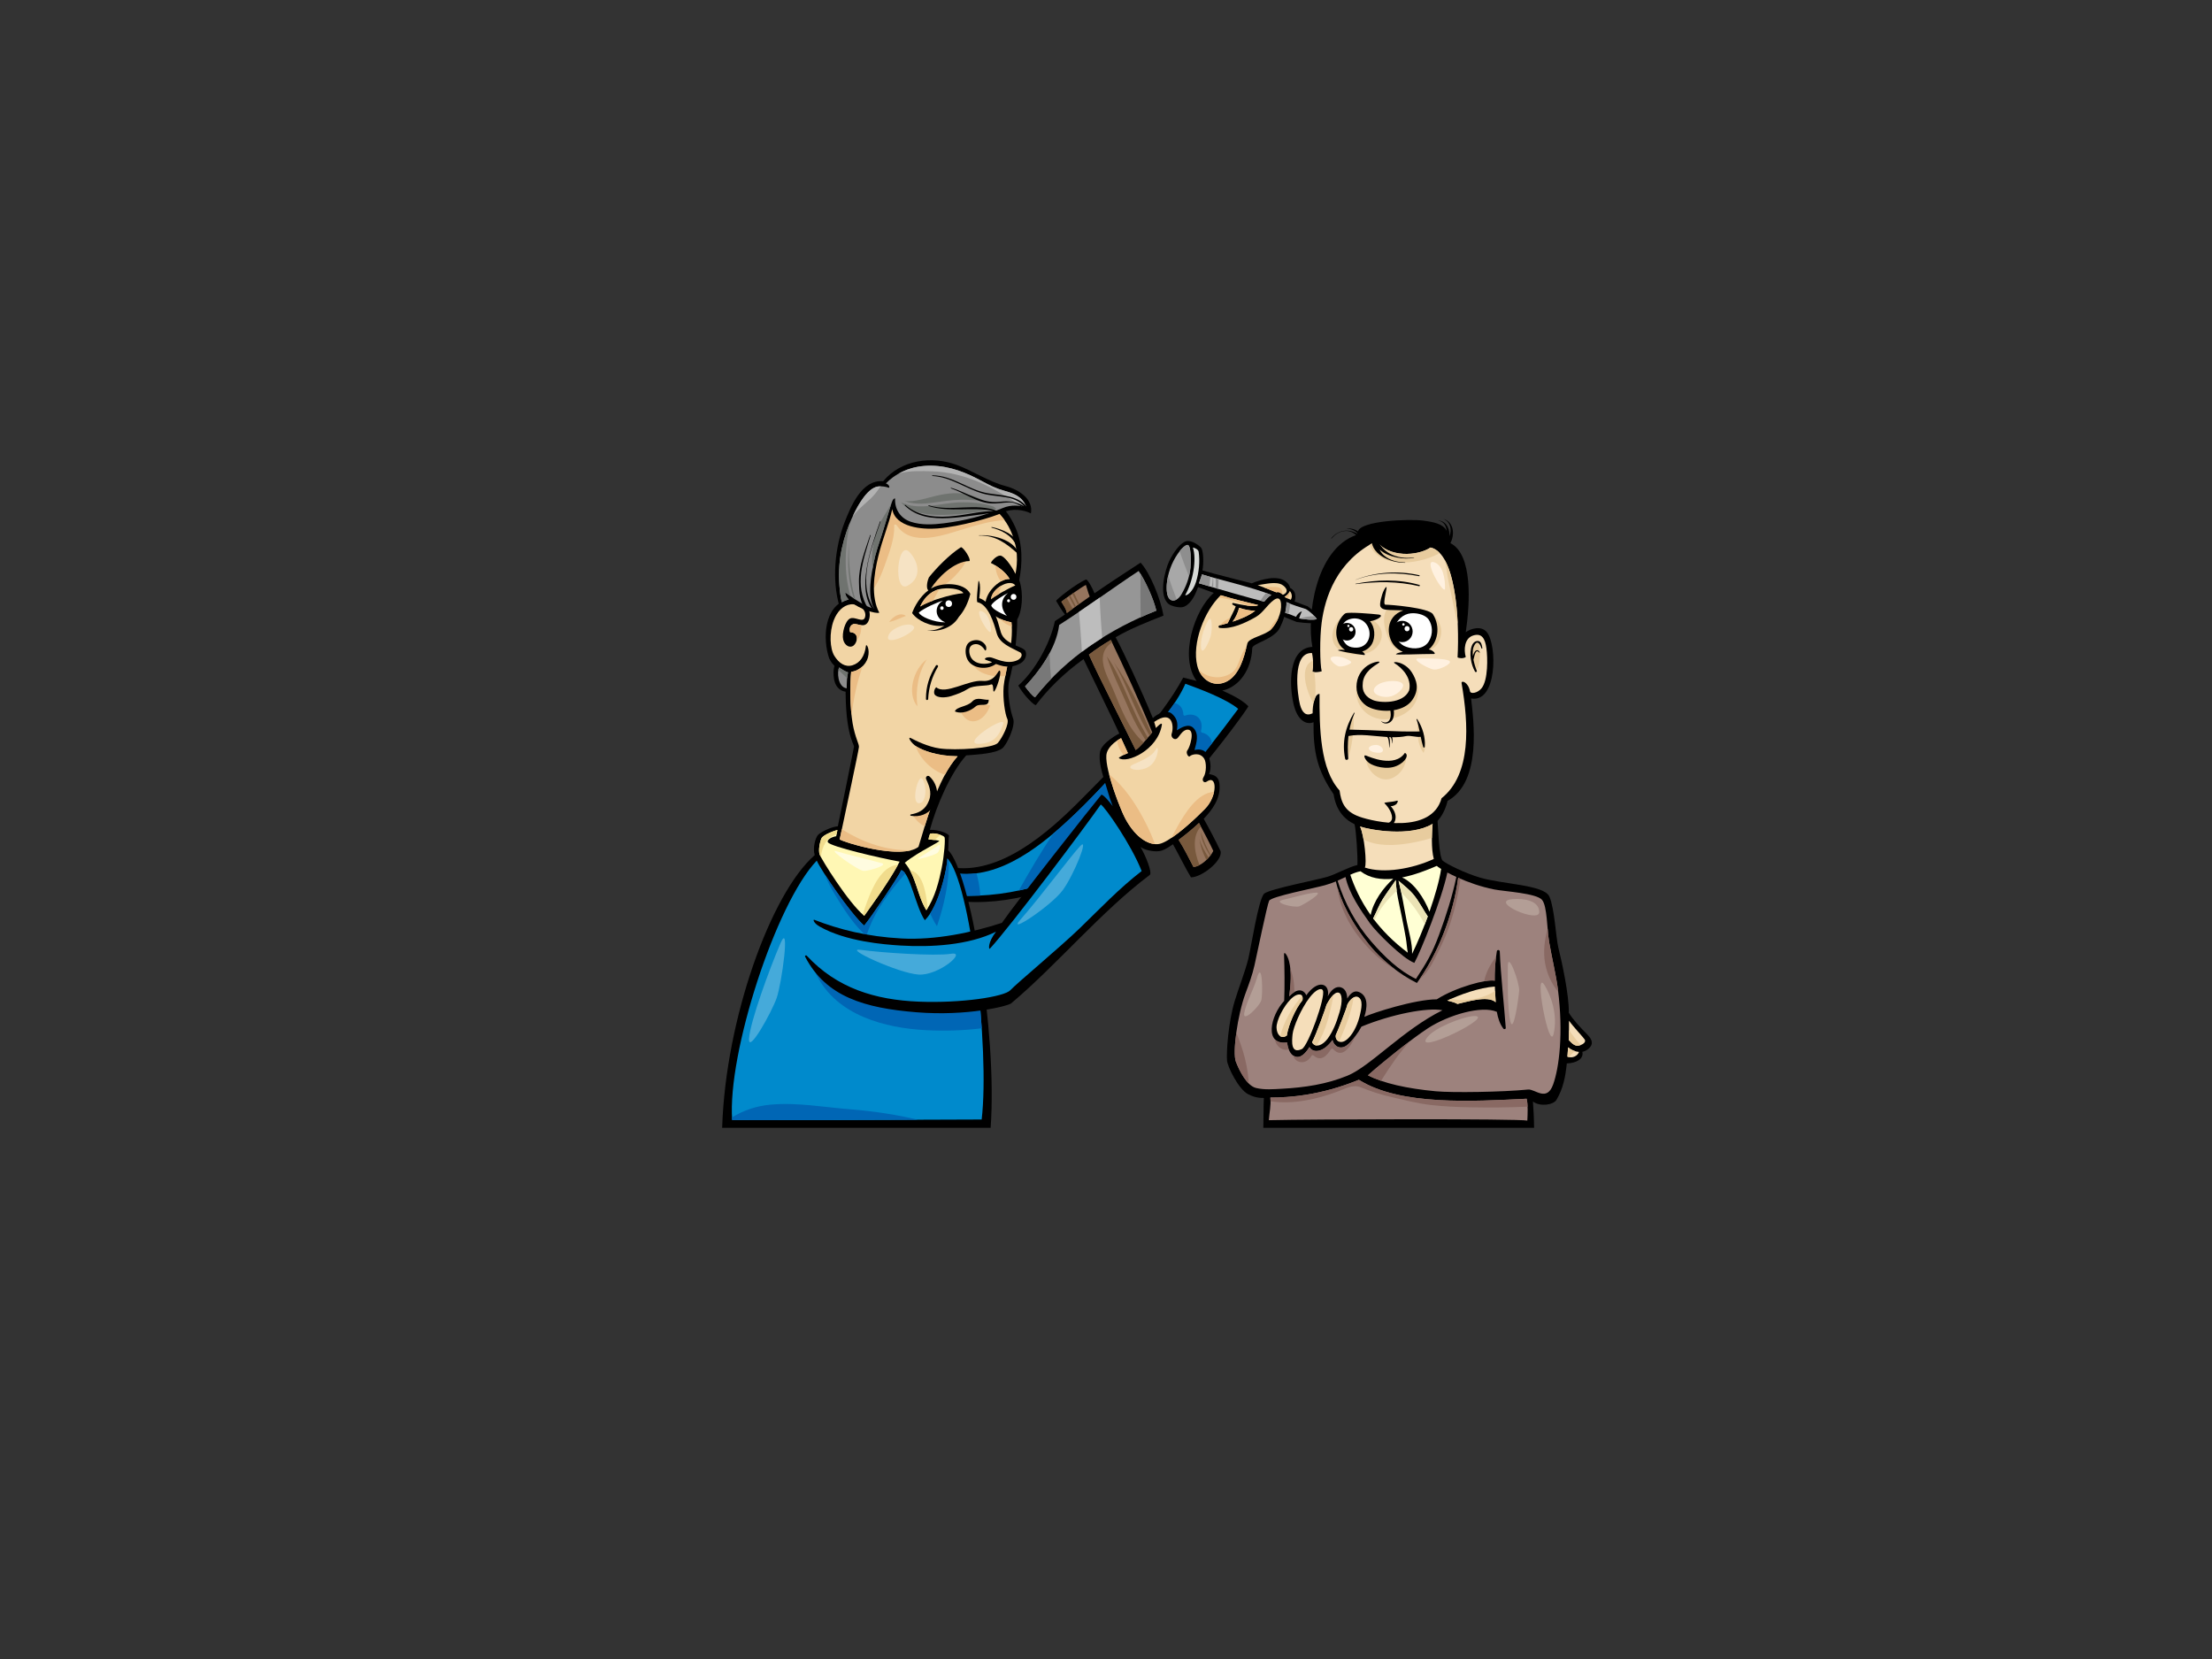 <?xml version="1.0" encoding="utf-8"?>
<!-- Generator: Adobe Illustrator 17.0.0, SVG Export Plug-In . SVG Version: 6.00 Build 0)  -->
<!DOCTYPE svg PUBLIC "-//W3C//DTD SVG 1.1//EN" "http://www.w3.org/Graphics/SVG/1.1/DTD/svg11.dtd">
<svg version="1.1" id="Layer_1" xmlns="http://www.w3.org/2000/svg" xmlns:xlink="http://www.w3.org/1999/xlink" x="0px" y="0px"
	 width="800px" height="600px" viewBox="0 0 800 600" enable-background="new 0 0 800 600" xml:space="preserve">
<rect x="0" y="0" width="800" height="600" fill="#333333" stroke="none"/>
<g>
	<path fill-rule="evenodd" clip-rule="evenodd" d="M573.899,373.957c-1.959-1.928-5.032-5.193-6.514-7.678
		c0.121-6.431-2.531-18.493-3.791-23.576c-0.886-3.576-1.349-14.216-3.251-18.467c-1.905-4.25-16.675-4.383-25.044-6.831
		c-5.71-1.669-12.017-4.912-13.471-6.07c-1.458-1.16-1.696-12.104-1.906-14.42c1.32-1.517,2.707-3.63,3.615-7.255
		c12.509-6.941,9.359-29.239,8.51-37.046c9.407,1.675,9.472-19.075,5.771-23.883c-2.055-2.667-6.086-1.327-7.706-0.069
		c1.584-10.632,2.546-28.174-5.563-32.227c1.669-3.106,1.252-7.57-2.439-8.77c-0.005-0.003-0.009,0.007-0.002,0.011
		c2.686,1.341,2.958,3.901,2.133,6.275c0.004-0.585-0.038-1.136-0.104-1.568c-0.353-2.209-1.624-3.963-3.921-4.158
		c-0.026-0.003-0.034,0.044-0.006,0.048c2.021,0.382,2.808,1.941,3.011,3.73c-1.271-2.532-4.596-3.195-8.493-3.716
		c-5.028-0.669-22.631,0.012-23.596,3.903c-1.184-0.869-2.893-1.251-4.09-0.965c-0.016,0.004-0.01,0.027,0.002,0.024
		c1.037-0.066,2.058,0.257,2.942,0.792c0.491,0.294,0.806,0.667,1.033,1.084c-3.126-2.013-7.052-1.529-9.526,1.527
		c-0.06,0.076,0.046,0.186,0.11,0.112c1.29-1.56,2.81-2.535,4.829-2.718c1.648-0.15,2.906,0.513,4.05,1.453
		c-14.777,5.202-17.948,29.415-15.841,40.441c-8.757,0.528-8.369,13.591-6.877,20.386c1.493,6.793,5.06,7.852,7.294,6.869
		c-0.11,10.787,1.343,17.375,7.25,26.049c0.88,5.578,3.59,8.906,7.592,10.859c0.584,2.518,1.175,11.406,1.026,14.746
		c-3.13,0.688-7.714,3.313-10.836,4.25c-3.764,1.129-20.795,4.4-22.845,6.071c-2.051,1.67-4.843,19.811-5.75,23.491
		c-1.186,4.802-3.512,10.644-4.941,15.365c-2.343,7.74-3.045,18.527-2.783,21.552c0.193,2.197,4.104,10.319,7.617,12.145
		c1.17,0.607,2.881,1.405,5.71,1.367c-0.158,1.973-0.076,6.442-0.198,10.793h97.926c-0.029-3.368-0.208-6.676-0.423-9.495
		c2.519,1.899,7.377,1.313,8.548-0.672c2.367-4.021,3.213-8.227,3.708-13.114c3.555-0.125,6.185-1.684,5.613-4.2
		c1.172-0.194,2.741-1.195,3.279-2.473C576.079,376.685,575.252,375.289,573.899,373.957z"/>
	<path fill-rule="evenodd" clip-rule="evenodd" fill="#FFFFD4" d="M521.199,314.28c-0.573,3.987-2.172,9.625-4.211,15.437
		c-1.838-4.737-5.511-10.453-9.922-12.368c4.536-0.898,9.012-2.655,12.583-4.194C519.79,313.341,520.331,313.742,521.199,314.28z"/>
	<path fill-rule="evenodd" clip-rule="evenodd" fill="#FFFFD4" d="M504.8,318.284c0.112,4.36,1.262,8.762,2.121,12.99
		c0.533,2.607,1.043,5.219,1.5,7.842c0.315,1.794,0.4,3.649,0.728,5.438c-5.358-4.021-9.433-8.25-12.528-12.384
		c1.198-2.347,2.096-4.797,3.515-7.053C501.609,322.777,503.3,320.607,504.8,318.284z"/>
	<path fill-rule="evenodd" clip-rule="evenodd" fill="#FFFFD4" d="M508.823,333.53c-0.992-4.945-1.747-10.098-3.022-14.998
		c1.908,1.706,3.943,3.166,5.605,5.262c1.893,2.383,3.269,5.128,4.962,7.657c-1.733,4.759-3.725,9.529-5.665,13.529
		C510.828,341.233,509.521,337.002,508.823,333.53z"/>
	<path fill-rule="evenodd" clip-rule="evenodd" fill="#F5DEBA" d="M518.111,297.955c-0.233,3.148-0.557,8.916,0.44,12.697
		c-7.706,3.566-18.104,5.387-24.947,3.107c0.814-1.152-0.186-11.664-1.715-14.833C495.311,300.122,510.111,302.835,518.111,297.955z
		"/>
	<path fill-rule="evenodd" clip-rule="evenodd" fill="#FFFFD4" d="M492.055,315.105c3.331,2.542,7.514,3.14,11.818,2.724
		c-3.554,3.181-7.199,8.175-8.154,13.1c-3.733-5.283-5.95-10.352-7.369-14.561C489.624,315.786,490.816,315.322,492.055,315.105z"/>
	<path fill-rule="evenodd" clip-rule="evenodd" fill="#EBE3B5" d="M505.138,322.109c-0.179-1.275-0.305-2.552-0.338-3.825
		c-1.5,2.323-3.19,4.493-4.664,6.833c-1.419,2.256-2.316,4.706-3.515,7.053c0.159,0.215,0.335,0.432,0.502,0.647
		C498.912,328.593,501.879,325.295,505.138,322.109z"/>
	<path fill-rule="evenodd" clip-rule="evenodd" fill="#EBE3B5" d="M515.285,334.331c0.369-0.957,0.733-1.918,1.084-2.88
		c-1.693-2.529-3.069-5.274-4.962-7.657c-1.662-2.096-3.697-3.556-5.605-5.262c0.364,1.402,0.684,2.823,0.982,4.254
		C510.017,325.976,513.086,329.963,515.285,334.331z"/>
	<path fill-rule="evenodd" clip-rule="evenodd" fill="#9D827D" d="M486.619,317.188c1.314,5.999,5.471,11.997,8.85,16.737
		c2.326,3.264,11.883,12.795,16.055,14.309c2.245-4.011,10.02-23.358,11.93-32.675c0.944,0.502,2.039,1.048,3.257,1.604
		c-1.477,7.085-3.72,14.054-6.218,20.821c-2.528,6.857-4.643,10.379-8.396,16.047c-6.243-2.998-11.553-8.199-16.099-13.431
		c-5.664-6.52-9.735-14.046-12.236-22.087C484.793,318.068,485.737,317.615,486.619,317.188z"/>
	<path fill-rule="evenodd" clip-rule="evenodd" fill="#9D827D" d="M552.381,405.275c-3.35-0.71-77.813-0.53-93.495-0.143
		c0.224-2.876,0.835-5.313,0.557-8.191c6.559,0,18.057-0.692,32.005-6.427c15.005,9.463,41.365,7.794,60.681,6.859
		C552.669,399.557,552.492,402.865,552.381,405.275z"/>
	<path fill-rule="evenodd" clip-rule="evenodd" fill="#9D827D" d="M561.709,392.232c-2.303,6.405-6.562,1.564-9.04,1.811
		c-9.219,0.919-27.424,1.192-33.407,0.628c-10.56-0.995-18.962-2.89-24.526-5.775c4.541-4.1,15.769-13.161,21.674-17.002
		c7.469-4.855,19.479-8.346,24.94-5.956c0.391,2.233,1.069,4.374,2.341,6.047c0.3,0.397,0.924,0.239,0.886-0.279
		c-0.636-8.765-1.808-18.782-2.164-27.62c-0.027-0.606-0.947-0.695-1.058-0.048c-0.607,3.561-0.805,7.085-0.771,10.643
		c-2.737-0.669-14.068,2.341-20.952,6.741c-7.907,0-22.991,4.857-26.201,6.333c0.984-3.072,1.624-7.438-1.91-8.973
		c-1.729-0.75-3.162,0.5-4.265,2.352c-0.067-1.835-0.627-3.496-2.227-4.019c-1.92-0.628-3.671,0.985-4.814,3.215
		c0.884-4.641-3.467-6.405-7.781-0.369c-0.343-1.039-2.368-3.618-6.154,0.369c0.493-4.181,0.942-8.566-0.063-12.613
		c-0.569-2.29-1.893-3.988-1.828-2.421c0.206,5.148,0.252,11.441,0.061,16.669c-5.078,5.487-7.316,16.143,1.058,15.066
		c0.195,1.978,1.005,4.336,2.79,5.05c2.088,0.836,3.972-1.252,5.286-3.408c1.334,2.385,5.181,1.92,8.338-2.564
		c0.497,2.316,2.843,3.647,5.167,1.955c1.803-1.315,4.192-4.64,5.305-6.777c11.131-4.553,23.869-6.982,29.288-5.919
		c-14.35,7.135-25.979,20.233-34.376,23.677c-7.56,3.103-15.481,4.268-23.548,4.706c-3.158,0.171-6.383,0.465-9.47-0.268
		c-3.338-0.793-5.998-6.151-7.303-9.469c-1.307-3.315,0.584-16.953,3.439-24.679c1.259-3.399,2.492-6.682,3.285-10.235
		c0.992-4.435,4.564-21.828,5.295-23.348c0.733-1.518,16.126-4.479,20.21-5.614c1.457-0.406,2.75-0.875,3.923-1.361
		c1.91,8.31,6.691,16.201,11.875,22.69c4.486,5.618,11.098,10.897,17.439,14.038c7.581-10.44,13.141-24.569,14.921-38.045
		c3.604,1.601,8.154,3.25,13.023,4.217c3.574,0.71,15.273,1.335,17.311,3.773c1.904,2.276,1.755,10.549,2.583,15.381
		c0.826,4.835,2.51,11.904,3.157,16.992C565.475,373.746,563.889,386.171,561.709,392.232z"/>
	<path fill-rule="evenodd" clip-rule="evenodd" fill="#896963" d="M459.506,398.306c8.208,1.178,16.625-0.685,24.358-3.57
		c2.622-0.978,5.425-2.666,8.234-1.515c3.73,1.522,7.312,2.661,11.229,3.561c4.744,1.091,9.386,2.315,14.235,2.865
		c4.69,0.529,9.394,0.746,14.109,0.824c6.938,0.116,13.876,0.102,20.806-0.229c-0.041-1.045-0.141-2.039-0.349-2.869
		c-19.315,0.935-45.676,2.603-60.681-6.859c-13.948,5.734-25.445,6.427-32.005,6.427
		C459.487,397.408,459.504,397.858,459.506,398.306z"/>
	<path fill-rule="evenodd" clip-rule="evenodd" fill="#896963" d="M494.735,388.896c1.407,0.729,2.995,1.393,4.753,1.997
		c3.083-4.979,6.52-10.061,10.557-14.454C504.419,380.686,497.926,386.016,494.735,388.896z"/>
	<path fill-rule="evenodd" clip-rule="evenodd" fill="#896963" d="M491.933,339.474c3.56,4.419,7.817,8.429,12.727,11.191
		c-3.626-2.705-7.007-5.89-9.648-9.198c-4.7-5.884-9.061-12.923-11.26-20.381C484.421,327.869,487.768,334.299,491.933,339.474z"/>
	<path fill-rule="evenodd" clip-rule="evenodd" fill="#896963" d="M519.13,346.267c1.691-3.311,3.339-6.668,4.617-10.176
		c2.16-5.922,3.551-12.043,4.47-18.268c-0.283-0.121-0.571-0.242-0.846-0.363c-1.71,12.926-6.9,26.443-14.01,36.742
		C515.952,352.267,517.669,349.128,519.13,346.267z"/>
	<path fill-rule="evenodd" clip-rule="evenodd" fill="#896963" d="M468.116,358.798c0.042-2.96-0.447-5.938-1.483-8.69
		c0.397,3.353,0.042,6.854-0.355,10.224C466.947,359.629,467.557,359.138,468.116,358.798z"/>
	<path fill-rule="evenodd" clip-rule="evenodd" fill="#896963" d="M451.628,391.848c-0.3-6.319-2.071-12.448-4.503-18.378
		c-0.649,4.731-0.787,8.903-0.141,10.545C447.921,386.39,449.551,389.804,451.628,391.848z"/>
	<path fill-rule="evenodd" clip-rule="evenodd" fill="#896963" d="M559.733,335.915c-1.157,4.036-1.664,8.299-0.931,12.429
		c0.706,3.976,2.353,7.44,4.745,10.377c-0.036-0.302-0.064-0.597-0.102-0.898c-0.648-5.088-2.331-12.157-3.157-16.992
		C560.043,339.41,559.886,337.689,559.733,335.915z"/>
	<path fill-rule="evenodd" clip-rule="evenodd" fill="#896963" d="M540.583,354.682c-0.025-2.865,0.109-5.71,0.474-8.569
		c-2.017,2.57-3.709,5.589-4.273,8.781C538.498,354.59,539.851,354.503,540.583,354.682z"/>
	<path fill-rule="evenodd" clip-rule="evenodd" fill="#896963" d="M466.106,379.553c-0.321-0.81-0.517-1.695-0.6-2.521
		c-2.127,0.273-3.567-0.211-4.45-1.175C461.428,378.254,463.607,380.243,466.106,379.553z"/>
	<path fill-rule="evenodd" clip-rule="evenodd" fill="#896963" d="M481.921,376.11c-3.157,4.483-7.004,4.948-8.338,2.564
		c-1.315,2.156-3.198,4.244-5.286,3.408c-0.226-0.09-0.439-0.208-0.634-0.348c0.882,2.997,4.847,3.414,6.646,0.116
		c0.169-0.31,0.544-0.316,0.783-0.105c2.756,2.415,4.829-0.064,6.256-2.248c0.171-0.263,0.552-0.363,0.78-0.104
		c3.212,3.625,6.177-0.459,8.222-4.876c-1.052,1.438-2.25,2.809-3.262,3.549C484.764,379.757,482.418,378.427,481.921,376.11z"/>
	<path fill-rule="evenodd" clip-rule="evenodd" fill="#F5DEBA" d="M523.438,361.879c4.396-2.125,11.572-4.705,17.19-5.083
		c0.029,0.826,0.222,4.577,0.308,5.679c-2.838-2.65-10.907,0.012-13.836,0.618C526.621,362.736,525.217,362.289,523.438,361.879z"/>
	<path fill-rule="evenodd" clip-rule="evenodd" fill="#F5DEBA" d="M467.476,374.059c0.252-2.549,3.015-9.213,6.245-13.4
		c2.018-2.615,4.203-3.679,4.728-2.417c1.01,2.417-5.359,20.132-7.631,21.177C466.773,381.282,467.226,376.606,467.476,374.059z"/>
	<path fill-rule="evenodd" clip-rule="evenodd" fill="#F5DEBA" d="M465.395,374.517c-2.079,1.461-3.657-0.327-3.719-2.878
		c-0.065-2.548,2.521-7.645,5.045-10.196c1.371-1.387,2.541-1.881,3.467-1.764c0.926,0.116,1.021,1.126,0.883,2.025
		C468.476,364.905,466.021,370.537,465.395,374.517z"/>
	<path fill-rule="evenodd" clip-rule="evenodd" fill="#F5DEBA" d="M479.773,363.338c0.884-1.567,2.712-4.837,4.414-4.314
		c1.197,0.367,1.45,3.071,0.253,7.124c-1.197,4.053-2.398,6.864-4.162,9.349c-1.767,2.483-4.478,3.725-5.76,1.462
		C475.99,374.32,479.583,364.188,479.773,363.338z"/>
	<path fill-rule="evenodd" clip-rule="evenodd" fill="#F5DEBA" d="M483.116,374.32c0.391-0.645,4.098-10.198,4.098-10.721
		c0-0.522,2.146-3.921,3.974-3.006c1.829,0.914,1.326,3.987,0.443,7.319c-0.884,3.334-2.65,6.733-4.857,8.303
		C484.566,377.785,482.738,376.15,483.116,374.32z"/>
	<path fill-rule="evenodd" clip-rule="evenodd" fill="#F5DEBA" d="M566.879,382.156c0.091-1.146,0.166-2.273,0.24-3.372
		c1.088,0.931,2.552,1.557,3.945,1.667C570.515,381.985,568.636,382.843,566.879,382.156z"/>
	<path fill-rule="evenodd" clip-rule="evenodd" fill="#F5DEBA" d="M571.098,378.133c-1.477,0.386-2.578-0.791-3.741-1.994
		c0.099-2.058,0.112-4.934,0.097-6.99c1.633,2.313,5.277,6.113,5.695,6.836C573.605,376.772,572.805,377.686,571.098,378.133z"/>
	<path fill-rule="evenodd" clip-rule="evenodd" fill="#E8CC9E" d="M509.624,304.98c2.733-0.46,5.523-1.087,8.25-1.935
		c0.023-1.934,0.141-3.75,0.237-5.091c-8,4.88-22.8,2.167-26.222,0.972c0.485,1.008,0.92,2.758,1.258,4.714
		C498.071,306.157,504.439,305.852,509.624,304.98z"/>
	<path fill-rule="evenodd" clip-rule="evenodd" fill="#E8CC9E" d="M524.816,361.24c-0.482,0.215-0.945,0.43-1.379,0.639
		c1.779,0.41,3.184,0.857,3.662,1.214c2.929-0.606,10.998-3.268,13.836-0.618c-0.057-0.735-0.161-2.65-0.235-4.089
		C536.178,361.39,529.848,362.323,524.816,361.24z"/>
	<path fill-rule="evenodd" clip-rule="evenodd" fill="#E8CC9E" d="M463.004,374.75c0.638,0.419,1.465,0.417,2.391-0.233
		c0.626-3.98,3.081-9.611,5.676-12.813c0.087-0.56,0.081-1.16-0.156-1.563C467.278,364.338,464.37,369.343,463.004,374.75z"/>
	<path fill-rule="evenodd" clip-rule="evenodd" fill="#E8CC9E" d="M476.154,378.128c3.474-5.336,4.955-11.917,6.155-18.409
		c-1.043,0.964-1.979,2.63-2.536,3.619c-0.19,0.85-3.783,10.982-5.255,13.621C474.938,377.7,475.511,378.058,476.154,378.128z"/>
	<path fill-rule="evenodd" clip-rule="evenodd" fill="#E8CC9E" d="M484.32,376.712c2.212-5.061,4.458-10.458,5.245-15.988
		c-1.275,0.701-2.352,2.506-2.352,2.876c0,0.522-3.707,10.076-4.098,10.721C482.897,375.378,483.419,376.364,484.32,376.712z"/>
	<path fill-rule="evenodd" clip-rule="evenodd" fill="#E8CC9E" d="M568.674,381c0.283-0.353,0.655-0.618,1.09-0.799
		c-0.961-0.284-1.895-0.773-2.645-1.417c-0.074,1.099-0.149,2.227-0.24,3.372c0.214,0.083,0.433,0.145,0.65,0.185
		C567.75,381.813,568.167,381.367,568.674,381z"/>
	<path fill-rule="evenodd" clip-rule="evenodd" fill="#E8CC9E" d="M567.447,372.495c-0.011,1.281-0.04,2.574-0.091,3.643
		c1.163,1.203,2.265,2.38,3.741,1.994c0.21-0.056,0.407-0.118,0.59-0.188C570.154,376.217,568.7,374.423,567.447,372.495z"/>
	<path fill-rule="evenodd" clip-rule="evenodd" fill="#F5DEBA" d="M527.144,237.756c0.384,0.269,2.071,0.541,2.969-0.149
		c-0.761-2.632-0.514-6.788,2.685-7.776c3.197-0.988,4.316,1.227,4.785,4.636c0.472,3.41,0.627,11.419-1.709,14.389
		c-1.502,1.907-4.028,2.178-4.217,1.188c-0.65-3.432-3.247-4.142-3.05-2.968c2.53,14.843,3.651,32.946-7.25,41.621
		c-3.601,13.113-24.456,8.583-29.766,6.653c-5.304-1.927-6.559-5.223-7.107-9.447c-7.015-7.715-7.316-22.272-7.25-34.937
		c-1.751-0.067-2.528,3.959-2.505,7.006c-2.295,1.112-3.776-0.038-4.594-3.226c-0.813-3.188-3.085-18.954,4.375-18.559
		c0.583,2.835,0.388,4.751,0.131,6.795c1.102,0.263,2.464,0.065,3.371-0.199c-0.647-2.571-0.778-12.006,0-17.746
		c1.188-8.767,5.246-22.125,19.793-29.352c4.357,5.97,14.762,5.529,19.572,2.334C526.498,199.977,527.911,224.186,527.144,237.756z"
		/>
	<path fill-rule="evenodd" clip-rule="evenodd" fill="#E8CC9E" d="M509.088,242.244c1.479,1.863,2.396,4.146,2.281,6.613
		c-0.227,4.804-5.603,7.243-9.617,7.118c-4.023-0.127-9.28-2.141-9.566-7.069c-0.167-2.872,1.091-5.827,3.121-7.887
		c-3.076,2.093-4.995,6.085-4.76,9.919c0.341,5.605,5.179,9.35,10.463,9.207c4.381-0.118,9.404-2.417,11.227-6.839
		C513.894,249.272,512.178,244.899,509.088,242.244z"/>
	<path fill-rule="evenodd" clip-rule="evenodd" fill="#E8CC9E" d="M494.021,274.602c0.385,4.376,5.022,8.632,9.285,6.886
		c3.379-1.382,5.434-4.793,5.317-8.393C504.462,276.487,497.762,278.093,494.021,274.602z"/>
	<path fill-rule="evenodd" clip-rule="evenodd" fill="#E8CC9E" d="M487.712,273.668c1.571-4.927,1.89-10.025,1.95-15.187
		C487.052,263.047,486.369,268.541,487.712,273.668z"/>
	<path fill-rule="evenodd" clip-rule="evenodd" fill="#E8CC9E" d="M514.835,272.271c1.662-3.516-0.33-7.997-2.078-11.446
		C512.53,264.795,512.51,269.14,514.835,272.271z"/>
	<path fill-rule="evenodd" clip-rule="evenodd" fill="#E8CC9E" d="M497.721,234.254c3.486-3.642,2.329-8.609-2.186-10.343
		c-3.357-1.29-7.322-1.547-10.676-0.104c-0.063,0.027-0.119,0.033-0.175,0.034c-2.845,2.708-4.133,7.752-0.946,10.611
		C487.083,237.456,494.49,237.633,497.721,234.254z"/>
	<path fill-rule="evenodd" clip-rule="evenodd" fill="#E8CC9E" d="M509.391,219.917c-0.079,0.105-0.201,0.169-0.377,0.146
		c-0.578-0.079-1.312-0.235-2.097-0.379c-0.288-0.028-0.577-0.058-0.853-0.092c-0.083-0.011-0.151-0.038-0.214-0.075
		c-1.899-0.247-3.862-0.157-4.65,1.52c-1.081,2.301-0.646,5.187,0.094,7.53c0.642,2.039,1.661,5.001,3.619,6.112
		c2.264,1.285,5.068,1.534,7.609,1.333c2.621-0.21,5.918-0.792,7.466-3.287c1.224-1.978,1.665-4.512,0.825-6.756
		C519.003,221.145,513.977,220.356,509.391,219.917z"/>
	<path fill-rule="evenodd" clip-rule="evenodd" fill="#E8CC9E" d="M520.545,199.849c-0.936-0.933-1.983-1.577-3.166-1.83
		c-4.811,3.195-15.215,3.636-19.572-2.334c-0.855,0.423-1.668,0.87-2.452,1.335c3.445,8.44,16.73,7.514,24.95,3.24
		C520.297,200.086,520.396,199.936,520.545,199.849z"/>
	<path fill-rule="evenodd" clip-rule="evenodd" fill="#E8CC9E" d="M524.623,213.875c0.841,3.951,1.598,7.93,2.584,11.844
		c-0.376-8.755-1.727-18.092-4.816-23.415c0.449,1.328,0.664,2.752,0.85,4.157C523.574,208.979,524.098,211.396,524.623,213.875z"/>
	<path fill-rule="evenodd" clip-rule="evenodd" fill="#E8CC9E" d="M532.621,233.856c-0.25,0.536-0.343,0.919-0.385,1.504
		c-0.084,1.1-0.108,2.217-0.008,3.317c0.078,0.859,0.136,3.148,1.248,3.426c0.843,0.212,1.161-0.725,1.32-1.421
		c0.582-2.534,0.596-5.862-0.035-8.484C533.995,232.074,532.897,233.261,532.621,233.856z"/>
	<path fill-rule="evenodd" clip-rule="evenodd" fill="#E8CC9E" d="M475.399,243.088c-0.26-0.017-0.517-0.048-0.757-0.106
		c0.149-1.204,0.276-2.366,0.238-3.692c-0.017-0.115-0.034-0.229-0.051-0.342c-5.096,2.015-2.482,11.051,0.233,15.392
		c0.141-0.702,0.328-1.35,0.563-1.887C475.895,249.318,475.754,246.204,475.399,243.088z"/>
	<path fill-rule="evenodd" clip-rule="evenodd" d="M516.73,234.876c3.17-2.546,4.388-8.086,1.521-12.722
		c-1.457-2.359-15.813-3.508-17.168-3.456c-1.358,0.051,1.127-7.328,0.153-6.334c-0.971,0.995-1.888,3.92-2.098,5.984
		c-0.197,1.953,1.614,2.213,3.506,2.269c1.895,0.056,3.911,0.13,4.881,0.131c-6.624,2.304-6.031,9.303-3.439,12.535
		c0.836,1.044,1.949,1.902,3.257,2.485c-0.983,0.188-2.068,0.388-2.48,0.801c-0.413,0.41,9.321-0.084,13.788-0.055
		C519.45,236.52,518.222,235.084,516.73,234.876z"/>
	<path fill-rule="evenodd" clip-rule="evenodd" d="M498.641,222.265c-2.077-0.264-10.77-0.989-12-0.461
		c-1.231,0.528-5.06,5.41-2.506,10.695c0.544,1.12,1.353,1.949,2.293,2.534c-1.002-0.007-1.929-0.097-2.492,0.106
		c-0.564,0.202,6.139,1.405,9.409,1.762c0.586,0.064,0.162-0.826-0.702-1.236c1.487-0.497,2.788-1.436,3.533-2.777
		c1.41-2.544,1.036-6.29-0.715-8.182C498.316,224.244,500.716,222.529,498.641,222.265z"/>
	<path fill-rule="evenodd" clip-rule="evenodd" fill="#FFFFFF" d="M516.735,224.113c1.362,2.111,1.622,5.08,0.096,7.719
		c-1.641,2.892-5.467,3.114-8.203,2.112c-2.293-0.668-4.406-3.366-4.15-6.466c0.258-3.102,3.02-5.453,5.837-5.675
		C513.136,221.584,515.797,222.656,516.735,224.113z"/>
	<path fill-rule="evenodd" clip-rule="evenodd" fill="#FFFFFF" d="M494.943,227.147c1.275,3.243-0.584,8.049-6.099,6.928
		c-4.166-0.849-4.477-7.325-2.464-9.171C488.393,223.058,493.257,222.859,494.943,227.147z"/>
	<path fill-rule="evenodd" clip-rule="evenodd" d="M510.598,243.169c-2.65-4.126-7.517-4.094-6.219-3.301
		c2.704,1.65,6.338,5.411,5.245,9.86c-2.189,5.007-10.76,4.497-13.125,3.449c-2.361-1.046-4.073-2.746-3.606-6.45
		c0.467-3.703,3.969-5.813,5.591-6.859c1.621-1.044-1.677-0.658-3.948,0.881c-2.268,1.541-3.947,4.236-3.947,7.646
		c0,3.412,2.012,6.082,4.273,7.259c2.074,1.081,5.065,1.602,7.977,1.356c0.073,0.489,0.143,0.982,0.138,1.486
		c-0.01,0.775-0.152,1.59-0.664,2.194c-0.717,0.838-1.945,0.741-2.743,0.12c-0.03-0.023-0.066,0.028-0.042,0.059
		c1.114,1.286,3.015,0.936,3.942-0.374c0.636-0.901,0.781-2.323,0.616-3.64c2.705-0.447,5.213-1.603,6.674-3.676
		C513.518,249.274,512.283,245.794,510.598,243.169z"/>
	<path fill-rule="evenodd" clip-rule="evenodd" d="M512.563,260.097c-0.082-0.125-0.306-0.048-0.251,0.106
		c0.507,1.414,0.831,2.872,1.126,4.338c-9.248,0.169-16.202-0.541-25.386-0.667c0.389-2.009,0.986-3.992,1.841-5.957
		c0.059-0.14-0.124-0.258-0.205-0.122c-3.109,5.065-4.407,10.691-3.202,16.606c0.131,0.643,1.184,0.504,1.131-0.155
		c-0.227-2.746-0.23-5.425,0.079-8.055c4.328-0.877,9.24,0.079,14.047,0.364c0.186,0.265,0.338,0.578,0.425,0.991
		c0.183,0.882,0.209,1.844,0.272,2.744c0.002,0.073,0.102,0.07,0.104,0c0.095-1.22,0.307-2.352-0.076-3.552
		c-0.022-0.06-0.061-0.095-0.084-0.151c0.181,0.007,0.359,0.007,0.538,0.016c0.096,0.111,0.176,0.232,0.238,0.384
		c0.212,0.56,0.281,1.268,0.25,1.857c-0.003,0.034,0.05,0.043,0.058,0.007c0.145-0.79,0.252-1.461,0.021-2.234
		c1.748,0.03,3.479-0.06,5.141-0.415c1.553-0.278,3.556,0.513,5.192,0.271c0.254,1.248,0.525,2.491,0.912,3.702
		c0.101,0.311,0.524,0.241,0.551-0.077C515.557,266.557,514.467,263.028,512.563,260.097z"/>
	<path fill-rule="evenodd" clip-rule="evenodd" d="M505.131,276.991c-3.584,1.582-8.321,0.137-9.934-1.022
		c-1.612-1.155-2.371-3.184-1.138-2.7c1.23,0.483,10.333,4.533,14.028-0.964C509.512,272.787,508.714,275.408,505.131,276.991z"/>
	<path fill-rule="evenodd" clip-rule="evenodd" d="M534.73,231.851c-1.102-0.175-1.973,0.587-2.385,1.606
		c-1.139,2.816-0.343,6.875,1.121,9.444c0.192,0.339,0.795,0.104,0.638-0.275c-0.535-1.308-0.928-2.647-1.207-4.029
		c0.112-0.556,0.251-1.111,0.41-1.637c0.131-0.428,0.277-0.873,0.561-1.227c0.378-0.476,0.848-0.013,1.159,0.309
		c0.078,0.081,0.195-0.021,0.147-0.117c-0.523-1.065-1.396-0.985-1.952-0.001c-0.227,0.398-0.397,0.862-0.526,1.342
		c-0.074-0.792-0.093-1.588,0.012-2.372c0.071-0.536,0.263-1.022,0.515-1.495c1.329-2.509,2.398,0.513,2.563,1.076
		c0.053,0.176,0.349,0.152,0.326-0.045C536.033,233.653,535.738,232.008,534.73,231.851z"/>
	<path fill-rule="evenodd" clip-rule="evenodd" d="M513.354,211.555c-7.57-2.187-15.438-1.933-23.108-0.418
		c-0.064,0.015-0.05,0.13,0.017,0.121c7.805-1.025,15.269-1.058,22.974,0.738C513.518,212.063,513.636,211.636,513.354,211.555z"/>
	<path fill-rule="evenodd" clip-rule="evenodd" d="M513.287,208.039c-7.626-1.739-15.656-1.172-22.983,1.604
		c-0.028,0.009-0.012,0.053,0.02,0.041c7.412-2.747,15.233-2.804,22.919-1.298C513.456,208.431,513.502,208.089,513.287,208.039z"/>
	<path fill-rule="evenodd" clip-rule="evenodd" d="M511.417,201.705c0.068-0.018,0.038-0.118-0.029-0.106
		c-5.88,0.95-12.657-1.765-13.572-8.198c-0.068-0.485-0.582-0.49-0.88-0.236c-0.352-0.026-0.717,0.15-0.791,0.564
		c-1.24,6.717,6.829,9.896,12.034,9.814c0.078,0,0.076-0.115,0-0.119c-2.819-0.14-5.4-0.639-7.612-2.525
		c-0.76-0.645-1.248-1.363-1.605-2.125C502.159,201.62,508.007,202.537,511.417,201.705z"/>
	<path fill-rule="evenodd" clip-rule="evenodd" d="M505.202,289.585c-2.132,0.649-5.002,0.468-4.435,0.969
		c0.564,0.5,2.671,2.905,2.689,5.129c0.018,2.025-2.189,2.354-3.708,2.34c-0.771-0.005,0.067,0.78,0.826,0.83
		c2.163,0.143,4.043-0.668,4.162-3.089c0.074-1.469-0.639-3.004-1.778-4.191c0.664-0.01,1.276-0.218,1.841-0.598
		C505.388,290.579,505.881,289.377,505.202,289.585z"/>
	<g>
		<path fill-rule="evenodd" clip-rule="evenodd" d="M507.112,224.525c-2.098,0-3.794,1.727-3.794,3.856
			c0,2.134,1.696,3.858,3.794,3.858c2.093,0,3.79-1.725,3.79-3.858C510.902,226.252,509.205,224.525,507.112,224.525z"/>
		<ellipse fill-rule="evenodd" clip-rule="evenodd" fill="#FFFFFF" cx="508.887" cy="227.364" rx="0.918" ry="0.936"/>
		<path fill-rule="evenodd" clip-rule="evenodd" fill="#FFFFFF" d="M508.004,225.834c0,0.246-0.195,0.446-0.438,0.446
			c-0.245,0-0.442-0.2-0.442-0.446c0-0.248,0.197-0.449,0.442-0.449C507.809,225.385,508.004,225.586,508.004,225.834z"/>
	</g>
	<g>
		<path fill-rule="evenodd" clip-rule="evenodd" d="M487.14,225.292c-1.73,0-3.126,1.422-3.126,3.177c0,1.759,1.396,3.18,3.126,3.18
			c1.724,0,3.122-1.421,3.122-3.18C490.262,226.714,488.863,225.292,487.14,225.292z"/>
		<ellipse fill-rule="evenodd" clip-rule="evenodd" fill="#FFFFFF" cx="488.669" cy="227.593" rx="0.765" ry="0.78"/>
		<path fill-rule="evenodd" clip-rule="evenodd" fill="#FFFFFF" d="M488.066,226.371c0,0.222-0.172,0.402-0.389,0.402
			c-0.222,0-0.395-0.181-0.395-0.402c0-0.218,0.173-0.398,0.395-0.398C487.895,225.973,488.066,226.153,488.066,226.371z"/>
	</g>
	<path fill-rule="evenodd" clip-rule="evenodd" fill="#B39E96" d="M558.724,356.468c2.077,3.509,4.767,10.352,3.179,17.409
		S554.412,349.175,558.724,356.468z"/>
	<path fill-rule="evenodd" clip-rule="evenodd" fill="#B39E96" d="M547.147,325.179c3.907-0.305,9.533,0.47,9.533,4.703
		C556.681,334.117,538.069,325.884,547.147,325.179z"/>
	<path fill-rule="evenodd" clip-rule="evenodd" fill="#B39E96" d="M545.333,349.408c0,4.991-0.229,15.292,0.907,19.999
		c1.136,4.704,2.95-8.235,3.179-11.058C549.644,355.527,545.333,343.763,545.333,349.408z"/>
	<path fill-rule="evenodd" clip-rule="evenodd" fill="#B39E96" d="M464.07,325.412c3.303-0.719,9.534-2.587,12.032-2.587
		c2.497,0-4.314,4.233-6.129,4.94C468.156,328.471,459.759,326.353,464.07,325.412z"/>
	<path fill-rule="evenodd" clip-rule="evenodd" fill="#B39E96" d="M454.538,353.879c-1.022,3.65-3.858,8.705-4.539,12.469
		c-0.681,3.765,5.448-2.352,6.129-4.469C456.809,359.761,456.581,346.586,454.538,353.879z"/>
	<path fill-rule="evenodd" clip-rule="evenodd" fill="#B39E96" d="M516.278,375.053c2.904-3.569,12.477-7.128,16.117-7.528
		C543.062,366.348,510.149,382.581,516.278,375.053z"/>
	<path fill-rule="evenodd" clip-rule="evenodd" fill="#FFF1E0" d="M513.1,238.132c4.112,0,9.989-0.001,11.124,0.939
		c1.134,0.942-3.633,3.295-5.676,3.06C516.505,241.895,509.922,238.132,513.1,238.132z"/>
	<path fill-rule="evenodd" clip-rule="evenodd" fill="#FFF1E0" d="M502.205,252.012c-3.536,0.387-7.427-1.703-4.086-4.235
		c2.623-1.986,9.987-2.116,9.307,0.471C507.131,249.37,504.914,251.716,502.205,252.012z"/>
	<path fill-rule="evenodd" clip-rule="evenodd" fill="#FFF1E0" d="M482.457,237.425c2.727-0.216,5.447,1.178,6.128,1.883
		c0.681,0.706-3.176,2.118-4.538,1.647C482.685,240.483,479.506,237.662,482.457,237.425z"/>
	<path fill-rule="evenodd" clip-rule="evenodd" fill="#FFF1E0" d="M497.438,269.421c2.493-0.172,4.208,3.014,0.909,2.823
		C494.261,272.01,494.033,269.656,497.438,269.421z"/>
	<path fill-rule="evenodd" clip-rule="evenodd" fill="#FFF1E0" d="M518.548,203.313c3.404,0.942,4.086,6.117,4.086,9.411
		C522.634,216.017,514.357,202.153,518.548,203.313z"/>
</g>
<path fill-rule="evenodd" clip-rule="evenodd" d="M477.909,224.811c0.091-2.217-3.683-4.394-5.005-5.548
	c-1.808-0.576-3.336-1.295-4.746-1.736c0.477-0.771,0.342-2.178,0.163-2.889c-0.215-0.859-0.914-1.666-1.741-2.004
	c-0.109-0.772-0.598-1.572-1.56-2.334c-3.069-2.426-8.868-0.761-12.31,0.667c-1.35-0.381-13.302-3.303-17.821-4.671
	c0.479-2.646,0.353-6.339-0.275-7.852c-0.374-0.9-3.568-3.212-5.569-2.724c-2.003,0.491-4.574,3.805-6.227,7.311
	c-1.303,2.77-4.26,12.844,0.189,15.649c0.857,0.543,3.826,1.372,5.283,0.724c1.459-0.648,3.35-2.29,5.002-7.059
	c1.738,0.647,3.705,1.34,5.69,2.071c-6.988,6.121-12.571,23.143-6.21,31.864c-1.537-0.401-3.512-0.869-4.832-1.229
	c-8.548,15.847-24.039,31.063-37.138,44.289c-11.733,11.845-29.368,27.385-47.092,24.267c-1.109,3.766,0.862,12.073,1.636,12.17
	c19.251,2.393,40.531-4.524,56.534-15.336c18.903-12.77,47.397-51.054,49.607-54.977c-2.442-2.828-9.291-5.642-9.436-5.708
	c6.033-1.266,10.563-7.518,10.843-15.368c0.06-1.727,7.862-3.111,9.992-7.34c0.618-1.222,1.165-2.567,1.57-3.958
	c0.652,0.356,3.025,1.215,4.555,1.862C472.209,225.388,476.654,225.748,477.909,224.811z"/>
<path fill-rule="evenodd" clip-rule="evenodd" fill="#A8A8A8" d="M430.56,205.27c-0.356,3.527-1.514,6.717-3.31,9.743
	c-1.663,2.796-4.439,3.103-5.114-0.214c-0.56-2.747,0.04-6.918,1.64-10.591c1.597-3.675,4.169-6.915,5.628-7.133
	C430.863,196.859,430.756,203.358,430.56,205.27z"/>
<path fill-rule="evenodd" clip-rule="evenodd" fill="#8E8E8E" d="M430.009,208.397c0.252-1.016,0.445-2.054,0.552-3.128
	c0.195-1.911,0.303-8.41-1.157-8.194c-0.732,0.109-1.747,0.982-2.777,2.29C427.646,202.416,428.797,205.418,430.009,208.397z"/>
<path fill-rule="evenodd" clip-rule="evenodd" fill="#8E8E8E" d="M422.49,208.114c-0.582,2.48-0.72,4.889-0.354,6.685
	c0.476,2.341,1.999,2.868,3.439,1.997C424.435,213.941,423.385,211.05,422.49,208.114z"/>
<path fill-rule="evenodd" clip-rule="evenodd" fill="#D6D9D6" d="M432.561,210.464c-1.071,3.396-3.227,5.124-3.921,4.765
	c2.777-4.826,4.239-12.823,2.777-17.216c0.626,0.072,1.963,0.717,2.086,1.513C434.028,202.891,433.633,207.067,432.561,210.464z"/>
<path fill-rule="evenodd" clip-rule="evenodd" fill="#BDBDBD" d="M433.62,210.957c0.294-0.928,0.857-2.286,1.063-3.221
	c4.727,1.514,18.694,4.755,25.127,7.435c-1.079,0.634-1.944,1.668-2.61,2.436C451.571,216.165,441.118,213.179,433.62,210.957z"/>
<path fill-rule="evenodd" clip-rule="evenodd" fill="#008ACC" d="M447.818,256.361c-13.079,17.583-26.295,34.415-43.017,48.447
	c-16.704,14.016-39.057,19.985-58.121,19.096c0.002-1.349-1.252-6.755-1.574-8.125c16.76,2.53,32.438-10.651,43.921-21.624
	c7.963-7.612,15.268-15.947,22.699-24.105c6.451-7.08,13.507-14.841,16.981-22.765C433.433,249.014,443.302,252.612,447.818,256.361
	z"/>
<path fill-rule="evenodd" clip-rule="evenodd" fill="#0066B5" d="M353.172,315.839c-2.652,0.344-5.344,0.352-8.067-0.06
	c0.322,1.37,1.577,6.776,1.574,8.125c2.568,0.12,5.196,0.112,7.862-0.022C354.374,321.17,353.906,318.455,353.172,315.839z"/>
<path fill-rule="evenodd" clip-rule="evenodd" fill="#0066B5" d="M434.671,264.933c-0.241-0.057-0.381-0.34-0.316-0.577
	c1.14-4.181-1.903-6.949-5.801-5.54c-0.29,0.106-0.557-0.167-0.571-0.452c-0.112-2.204-1.278-3.681-3.19-4.111
	c-3.681,5.483-8.521,10.809-13.066,15.798c-7.432,8.158-14.736,16.493-22.699,24.105c-2.494,2.383-5.187,4.868-8.044,7.275
	c-4.5,6.632-8.56,13.631-12.531,20.639c12.869-2.715,25.748-8.364,36.35-17.261c12.698-10.657,23.377-22.931,33.509-35.921
	C438.108,267.048,437.037,265.488,434.671,264.933z"/>
<path fill-rule="evenodd" clip-rule="evenodd" fill="#F2D5A5" d="M459.726,227.596c-1.953,2.115-7.933,3.028-8.565,5.02
	c-0.631,1.99-1.959,10.901-7.326,13.765c-4.901,2.613-9.591-0.611-10.826-5.589c-2.031-8.156,2.66-20.06,8.525-25.511
	c4.182,1.286,9.405,2.567,13.513,3.55c-1.057,0.92-6.396-0.145-9.098-0.755c-0.259-0.059-0.42,0.446-0.166,0.608
	c0.37,0.239,0.752,0.439,1.135,0.626c-0.266,0.947-2.35,4.945-2.931,6.089c-1.026,0.302-2.028,0.574-2.95,0.814
	c-0.471,0.123-0.431,0.814,0.055,0.873c4.377,0.549,9.25-1.781,13.01-3.899c1.436-0.81,2.455-1.939,3.548-3.173
	c1.172-1.325,5.243-6.269,5.652-1.662C463.592,221.609,461.811,225.333,459.726,227.596z"/>
<path fill-rule="evenodd" clip-rule="evenodd" fill="#F2D5A5" d="M453.969,220.893c-2.188,1.708-5.229,2.982-8.202,3.954
	c1.133-1.42,1.923-3.279,2.397-5.015c0.994,0.357,2.03,0.605,3.113,0.787C452.123,220.762,453.068,220.924,453.969,220.893z"/>
<path fill-rule="evenodd" clip-rule="evenodd" fill="#F2D5A5" d="M463.972,215.112c-0.773-0.642-1.341-1.173-2.394-0.892
	c-1.945-0.793-4.536-1.848-6.727-2.594c1.134-0.155,2.263-0.377,3.369-0.538c1.538-0.222,3.213-0.386,4.727,0.075
	C464.423,211.615,466.921,213.939,463.972,215.112z"/>
<path fill-rule="evenodd" clip-rule="evenodd" fill="#F2D5A5" d="M464.565,215.854c0.958-0.566,1.63-1.291,1.903-2.087
	c0.419,0.346,1.223,1.823,0.35,3.155C466.142,216.636,464.636,215.979,464.565,215.854z"/>
<path fill-rule="evenodd" clip-rule="evenodd" fill="#EBBD85" d="M446.745,242.045c-1.294,1.848-4.108,2.843-6.233,2.892
	c-2.774,0.063-5.207-0.968-7.026-2.724c1.702,4.135,5.936,6.523,10.35,4.168c4.519-2.41,6.174-9.109,6.962-12.353
	C448.822,236.039,448.331,239.777,446.745,242.045z"/>
<path fill-rule="evenodd" clip-rule="evenodd" fill="#EBBD85" d="M458.928,228.259c0.305-0.208,0.578-0.428,0.798-0.663
	c1.055-1.144,2.028-2.66,2.7-4.302C460.921,224.599,459.721,226.349,458.928,228.259z"/>
<path fill-rule="evenodd" clip-rule="evenodd" fill="#EBBD85" d="M443.987,225.399c0.202-0.4,0.59-1.151,1.018-1.997
	c-1.392,0.639-2.821,1.455-3.645,2.727C442.194,225.909,443.075,225.669,443.987,225.399z"/>
<path fill-rule="evenodd" clip-rule="evenodd" fill="#EBBD85" d="M451.066,219.02c1.823,0.233,3.447,0.274,3.98-0.189
	c-4.108-0.982-9.331-2.264-13.513-3.55c-0.264,0.246-0.525,0.509-0.787,0.783C444.259,216.592,447.759,217.596,451.066,219.02z"/>
<path fill-rule="evenodd" clip-rule="evenodd" fill="#EBBD85" d="M453.969,220.893c-2.188,1.708-5.229,2.982-8.202,3.954
	c1.133-1.42,1.923-3.279,2.397-5.015c0.994,0.357,2.03,0.605,3.113,0.787C452.123,220.762,453.068,220.924,453.969,220.893z"/>
<path fill-rule="evenodd" clip-rule="evenodd" fill="#EBBD85" d="M461.28,212.278c-1.34-0.027-2.821-0.111-4.19,0.16
	c1.576,0.598,3.179,1.248,4.488,1.782c0.957-0.255,1.517,0.162,2.19,0.724C463.926,213.372,463.321,212.32,461.28,212.278z"/>
<path fill-rule="evenodd" clip-rule="evenodd" fill="#EBBD85" d="M466.445,213.813c-0.284,0.776-0.939,1.484-1.88,2.04
	c0.044,0.078,0.624,0.352,1.222,0.62C466.166,215.663,466.383,214.77,466.445,213.813z"/>
<path fill-rule="evenodd" clip-rule="evenodd" fill="#BDBDBD" d="M469.847,223.659c0.022-0.226,0.71-2.088,0.972-2.45
	c0.16-0.219-1.181,0.143-2.111,1.882c-0.44-0.214-3.024-1.29-3.893-1.43c0.238-1.177,0.521-2.738,0.446-3.909
	c2.259,1.071,5.004,1.873,7.021,2.521c1.402,0.778,3.603,2.848,3.95,3.641C474.885,224.354,471.723,224.018,469.847,223.659z"/>
<path fill-rule="evenodd" clip-rule="evenodd" fill="#919191" d="M437.744,208.628c-1.224-0.338-2.273-0.639-3.061-0.892
	c-0.205,0.935-0.769,2.293-1.063,3.221c1.19,0.352,2.455,0.724,3.76,1.105C437.552,210.925,437.678,209.781,437.744,208.628z"/>
<path fill-rule="evenodd" clip-rule="evenodd" fill="#919191" d="M438.775,208.909c-0.045-0.011-0.093-0.025-0.138-0.036
	c-0.072,1.157-0.203,2.304-0.382,3.444c0.169,0.049,0.338,0.099,0.507,0.146C438.814,211.284,438.802,210.096,438.775,208.909z"/>
<path fill-rule="evenodd" clip-rule="evenodd" fill="#919191" d="M440.527,212.977c0.129-1.176,0.191-2.359,0.16-3.553
	c-0.343-0.09-0.681-0.183-1.007-0.271c0.019,1.192,0.021,2.386-0.036,3.568C439.938,212.807,440.232,212.892,440.527,212.977z"/>
<path fill-rule="evenodd" clip-rule="evenodd" fill="#919191" d="M455.868,217.259c0.467,0.123,0.914,0.24,1.331,0.348
	c0.666-0.768,1.531-1.802,2.61-2.436c-0.574-0.238-1.216-0.483-1.9-0.732C457.149,215.323,456.456,216.256,455.868,217.259z"/>
<path fill-rule="evenodd" clip-rule="evenodd" fill="#919191" d="M466.595,218.332c-0.455-0.186-0.904-0.377-1.335-0.58
	c0.075,1.171-0.208,2.732-0.446,3.909c0.27,0.044,0.708,0.179,1.195,0.348C466.307,220.797,466.516,219.567,466.595,218.332z"/>
<path fill-rule="evenodd" clip-rule="evenodd" fill="#919191" d="M470.176,223.719c1.897,0.335,4.785,0.61,6.055,0.195
	c-0.112-0.252-0.41-0.633-0.809-1.063C473.604,222.896,471.809,223.045,470.176,223.719z"/>
<path fill-rule="evenodd" clip-rule="evenodd" d="M261.176,407.887h97.101c2.503-35.147-7.547-92.949-15.362-100.388
	c0.147-1.075,0.075-4.373,0.297-5.138c0.221-0.771-3.703-2.382-6.913-2.242c2.377-8.705,7.428-20.517,13.13-26.916
	c4.959-0.387,10.531-0.717,13.027-2.533c1.58-1.149,4.918-8.186,3.968-10.76c-0.951-2.572-2.402-9.381-1.451-13.648
	c1.739-6.307,2.904-15.246,2.923-22.283c1.7-2.747,2.437-9.201,0.724-14.17c1.106-5.912,1.419-12.785-1.387-19.06
	c-4.003-8.953-10.337-13.621-23.804-15.587c-13.467-1.965-22.857,2.119-30.389,11.301c-7.53,9.184-6.35,22.191-6.543,30.351
	c-8.51,2.377-9.012,14.179-6.637,21.238c1.268,2.79,3.579,4.333,6.118,5.155c-0.962,21.783,3.027,25.981,2.886,26.85
	c-0.14,0.867-3.922,19.567-5.846,28.771c-2.518,0.229-6.292,2.147-7.18,3.145c-0.888,0.999-2.001,4.578-1.184,7.285
	C278.802,323.063,262.386,368.595,261.176,407.887z"/>
<path fill-rule="evenodd" clip-rule="evenodd" fill="#F2D5A5" d="M365.313,191.513c3.1,6.582,2.723,11.96,1.955,16.052
	c-1.534-3.102-4.152-6.627-5.538-6.627c-1.383,0-3.205,2.008-3.361,2.665c2.438,1.162,5.407,3.347,6.79,5.808
	c-2.852-0.329-8.505,3.894-8.833,9.224c1.514,3.69,5.601,5.734,9.477,6.43c0.925,7.979-2.437,18.665-2.818,23.122
	c-0.381,4.457,0.508,10.137,1.323,11.823c0.812,1.686-1.752,6.709-3.406,8.665c-1.654,1.956-15.271,2.81-21.096,2.001
	c-4.152-0.58-8.736-2.84-10.29-3.687c-1.552-0.841-0.033,1.775,1.926,2.994c2.222,1.38,7.305,3.467,14.891,3.541
	c-7.474,8.215-11.705,24.998-14.15,32.745c-6.019,4.762-26.573-1.457-28.496-2.685c2.375-11.335,6.597-30.808,6.955-33.372
	c0.151-1.073-1.375-3.333-2.293-8.672c-0.961-5.601-0.961-14.114-0.518-18.567c2.443-0.229,5.256-2.225,6.07-5.217
	c0.815-2.99-0.6-5.205-0.729-4.138c-0.457,3.757-2.157,6.134-4.823,6.978c-2.664,0.844-4.957-0.771-6.586-3.377
	c-1.628-2.606-1.926-8.439-0.224-12.887c1.254-3.273,3.478-5.395,6.071-5.753c2.593-0.357,5.995,1.763,5.253,4.6
	c-0.611,2.345-3.699-0.381-5.476,0.539c-1.777,0.92-2.962,5.37-2.443,7.594c0.518,2.225,2.476,3.212,3.791,2.144
	c1.315-1.069,2.203-4.676-1.274-4.827c-0.371-0.922-0.207-2.41,1.117-2.892c1.326-0.483,4.14,1.738,5.471-1.021
	c1.33-2.761,0.295-7.978-5.789-8.012c-0.091-11.722,1.239-19.681,4.635-25.955c3.396-6.275,12.388-14.87,25.545-14.233
	C354.239,177.281,362.213,184.933,365.313,191.513z"/>
<path fill-rule="evenodd" clip-rule="evenodd" fill="#EBBD85" d="M316.502,212.104c1.474-2.372,2.541-5.017,3.473-7.66
	c1.512-4.287,3.661-9.648,3.408-14.313c-0.027-0.5,0.607-0.595,0.845-0.237c5.497,8.314,17.473,3.438,24.883,1.271
	c4.316-1.262,9.364-2.866,14.21-3.02c-4.011-5.588-11.736-10.991-24.881-11.629c-13.157-0.637-22.149,7.958-25.545,14.233
	c-2.917,5.388-4.306,12.026-4.584,21.218C310.738,214.474,314.335,215.592,316.502,212.104z"/>
<path fill-rule="evenodd" clip-rule="evenodd" fill="#EBBD85" d="M346.952,201.436c-4.587,1.16-8.375,5.638-9.94,10.249
	c2.978,3.308,10.104-4.896,11.466-7.16c0.403-0.668,1.186-1.833,0.942-2.685C349.152,200.904,347.583,201.277,346.952,201.436z"/>
<path fill-rule="evenodd" clip-rule="evenodd" fill="#EBBD85" d="M359.989,204.491c0.042,1.972,0.795,4.316,2.033,5.781
	c1.151-0.64,2.272-0.962,3.136-0.862C364.07,207.477,362.007,205.722,359.989,204.491z"/>
<path fill-rule="evenodd" clip-rule="evenodd" fill="#EBBD85" d="M352.37,260.846c2.934-0.364,4.748-3.022,5.751-5.683
	c-3.746-1.218-7.169,1.062-10.803,2.053C348.339,259.282,349.977,261.142,352.37,260.846z"/>
<path fill-rule="evenodd" clip-rule="evenodd" fill="#EBBD85" d="M331.441,269.982c-0.121-0.073-0.241-0.154-0.357-0.24
	c1.684,4.772,5.919,8.896,10.66,10.465c1.376-2.529,2.897-4.826,4.588-6.684C338.746,273.449,333.663,271.362,331.441,269.982z"/>
<path fill-rule="evenodd" clip-rule="evenodd" fill="#EBBD85" d="M329.975,294.642c1.2,1.887,2.727,3.402,4.469,4.171
	c0.735-2.386,1.564-4.966,2.507-7.593C334.899,292.837,332.755,294.113,329.975,294.642z"/>
<path fill-rule="evenodd" clip-rule="evenodd" fill="#EBBD85" d="M331.79,255.464c-0.756-5.899,0.289-12.037,3.408-17.012
	C330.222,242.049,327.946,250.99,331.79,255.464z"/>
<path fill-rule="evenodd" clip-rule="evenodd" fill="#EBBD85" d="M327.648,222.757c-2.062-1.51-4.726,0.248-6.082,2.22
	C323.673,224.508,325.615,223.492,327.648,222.757z"/>
<path fill-rule="evenodd" clip-rule="evenodd" fill="#EBBD85" d="M307.83,242.973c-0.377,3.784-0.43,10.497,0.15,15.867
	c0.673-6.096,1.977-12.104,3.988-17.88C310.768,242.117,309.238,242.841,307.83,242.973z"/>
<path fill-rule="evenodd" clip-rule="evenodd" fill="#EBBD85" d="M363.587,244.457c0.298-1.509,0.663-3.231,1.018-5.064
	c-2.191,0.13-4.395,0.247-6.586,0.13c-1.95-0.105-5.374-0.319-6.6-2.212C350.751,242.955,358.042,245.202,363.587,244.457z"/>
<path fill-rule="evenodd" clip-rule="evenodd" fill="#EBBD85" d="M304.468,299.875c-0.276,1.302-0.539,2.55-0.782,3.709
	c1.705,1.088,18.039,6.091,25.922,3.899C320.859,307.762,311.979,304.723,304.468,299.875z"/>
<path fill-rule="evenodd" clip-rule="evenodd" fill="#EBBD85" d="M365.925,226.565c-0.026-0.508-0.065-1.011-0.123-1.502
	c-1.415-0.253-2.858-0.689-4.196-1.318C362.806,225.107,364.264,226.09,365.925,226.565z"/>
<path fill-rule="evenodd" clip-rule="evenodd" fill="#EBBD85" d="M308.577,225.736c-1.324,0.481-1.488,1.97-1.117,2.892
	c2.227,0.097,2.659,1.611,2.34,2.966c1.33-1.27,1.778-3.436,1.686-5.496C310.393,225.977,309.278,225.48,308.577,225.736z"/>
<path fill-rule="evenodd" clip-rule="evenodd" d="M350.942,214.793c-2.234-4.475-10.779-4.173-14.25-1.925
	c2.232-3.705,8.364-9.954,13.938-9.954c0.594-0.771-2.204-5.01-3.096-5.01c-4.319,2.776-8.922,7.58-11.588,10.918
	c-0.926,2.246-0.864,4.237-0.184,4.686c-2.974,2.12-5.081,5.909-5.886,8.219c1.982,2.764,6.63,5.011,11.212,4.625
	c0.167-0.015,0.324-0.078,0.491-0.103c-1.693,1.153-3.657,1.861-6.124,1.819c-0.022,0-0.022,0.034,0,0.035
	c4.386,0.443,9.036-1.092,11.305-4.971C348.659,221.007,350.139,218.047,350.942,214.793z"/>
<path fill-rule="evenodd" clip-rule="evenodd" fill="#F2D5A5" d="M367.201,211.732c-2.507,1.026-7.975,4.165-8.767,4.987
	C358.566,212.895,365.289,209.068,367.201,211.732z"/>
<path fill-rule="evenodd" clip-rule="evenodd" fill="#F2D5A5" d="M348.401,214.535c-4.338,0.322-12.483,2.81-15.612,4.816
	c1.631-3.644,4.522-6.098,8.117-6.483C344.499,212.48,347.843,213.315,348.401,214.535z"/>
<path fill-rule="evenodd" clip-rule="evenodd" fill="#EBBD85" d="M362.176,211.78c-1.946,1.098-3.675,3.019-3.742,4.939
	c0.322-0.334,1.425-1.055,2.782-1.859C361.504,213.821,361.831,212.797,362.176,211.78z"/>
<path fill-rule="evenodd" clip-rule="evenodd" fill="#EBBD85" d="M339.749,213.072c-3.055,0.74-5.508,3.036-6.96,6.279
	c1.071-0.688,2.735-1.429,4.626-2.122C338.198,215.845,338.958,214.45,339.749,213.072z"/>
<path fill-rule="evenodd" clip-rule="evenodd" fill="#FFFFFF" d="M364.565,214.465c-2.243,1.777-3.246,4.995-0.41,8.273
	c-2.374-1.025-5.499-2.518-5.655-3.831C359.294,217.428,362.851,215.352,364.565,214.465z"/>
<path fill-rule="evenodd" clip-rule="evenodd" fill="#FFFFFF" d="M341.895,225.068c-4.213,0.063-9.106-2.12-9.602-3.534
	c2.085-1.694,6.815-3.789,8.734-4.303C337.806,219.095,337.931,223.591,341.895,225.068z"/>
<path fill-rule="evenodd" clip-rule="evenodd" d="M359.589,250.036c-0.75,0.698,0.109-3.075-1.269-2.463
	c-1.378,0.612-6.085,0.177-8.124,1.487c-2.039,1.311-3.966,1.973-6.143,2.674c-2.087,0.67-5.098,0.749-6.01-0.547
	c-0.4-0.567-0.233-1.98,0.562-2.636c3.231,2.912,11.704-2.76,16.707-2.29c5.001,0.467,5.701-4.566,6.335-3.614
	C362.282,243.599,360.338,249.339,359.589,250.036z"/>
<path fill-rule="evenodd" clip-rule="evenodd" d="M357.575,253.065c0.068,3.058-3.165,1.02-4.779,2.477
	c-1.614,1.457-4.912,2.899-7.447,1.747c0.563-1.747,4.496-1.673,6.253-3.566C353.36,251.827,355.749,253.286,357.575,253.065z"/>
<path fill-rule="evenodd" clip-rule="evenodd" fill="#FFF7B4" d="M299.466,304.658c1.036,1.536,18.799,5.677,25.903,6.957
	c-3.483,6.894-11.914,18.282-12.803,19.587c-5.773-4.68-15.615-20.639-16.133-22.172c-0.521-1.534,0.07-4.525,0.664-5.83
	c0.594-1.303,4.96-2.916,5.775-2.992c-0.147,0.767-0.372,1.534-0.445,2.224C300.872,302.666,298.828,303.715,299.466,304.658z"/>
<path fill-rule="evenodd" clip-rule="evenodd" fill="#FFF7B4" d="M341.583,302.741c0.372,0.537-0.086,6.616-1.006,11.17
	c-0.918,4.555-2.376,10.675-5.546,15.271c-3.165-4.929-3.692-12.395-7.808-17.159c5.181-4.216,13.396-7.746,12.363-7.977
	c-1.033-0.233-3.775-0.463-3.775-0.463s0.147-1.147,0.593-2.07C338.401,301.055,341.213,302.201,341.583,302.741z"/>
<path fill-rule="evenodd" clip-rule="evenodd" fill="#F1DC8C" d="M302.522,301.83c0.101-0.522,0.244-1.072,0.35-1.622
	c-0.814,0.076-5.181,1.689-5.775,2.992c-0.593,1.305-1.184,4.296-0.664,5.83c0.052,0.156,0.205,0.466,0.435,0.89
	C297.375,306.029,298.942,302.717,302.522,301.83z"/>
<path fill-rule="evenodd" clip-rule="evenodd" fill="#F1DC8C" d="M313.737,325.734c-0.558,1.515-1.167,3.227-1.694,5.023
	c0.177,0.156,0.353,0.307,0.523,0.445c0.839-1.234,8.411-11.466,12.183-18.409C319.01,313.04,315.47,321.032,313.737,325.734z"/>
<path fill-rule="evenodd" clip-rule="evenodd" fill="#F1DC8C" d="M340.108,301.921c-1.076-0.391-2.528-0.679-3.705-0.407
	c-0.445,0.923-0.593,2.07-0.593,2.07s1.124,0.094,2.203,0.223C338.718,303.185,339.42,302.56,340.108,301.921z"/>
<path fill-rule="evenodd" clip-rule="evenodd" fill="#F1DC8C" d="M329.111,314.801c2.494,4.569,3.318,10.332,5.919,14.382
	c0.156-0.228,0.306-0.462,0.455-0.695c-0.094-1.087-0.215-2.154-0.365-3.175C334.582,321.657,333.3,315.35,329.111,314.801z"/>
<path fill-rule="evenodd" clip-rule="evenodd" fill="#008ACC" d="M312.537,334.764c2.375-2.794,12.54-17.832,13.426-20.056
	c3.183,0.843,5.231,13.413,8.514,18.105c5.229-5.086,8.169-19.349,8.143-22.325c8.222,8.054,15.429,68.673,12.414,94.398
	c-16.387,0.082-87.729,0.339-90.238,0.184c-1.772-24.025,15.781-78.326,30.6-93.816C296.804,314.58,307.626,330.497,312.537,334.764
	z"/>
<path fill-rule="evenodd" clip-rule="evenodd" fill="#0066B5" d="M339.287,359.936c-16.004-0.63-32.961-4.057-46.242-13.843
	c0.516,2.245,1.239,4.442,2.263,6.495c7.333,14.723,24.792,19.198,39.528,19.985c6.614,0.354,13.455,0.167,20.225-0.676
	c-0.273-4.037-0.623-8.144-1.038-12.225C349.09,360.047,344.156,360.128,339.287,359.936z"/>
<path fill-rule="evenodd" clip-rule="evenodd" fill="#0066B5" d="M303.512,326.051c2.768,4.419,5.893,9.021,9.844,12.43
	c2.595-8.538,8.293-15.983,14.047-22.562c-0.458-0.645-0.935-1.076-1.44-1.21c-0.886,2.224-11.051,17.262-13.426,20.056
	c-3.564-3.097-10.243-12.332-14.175-18.434C299.631,319.841,301.744,323.227,303.512,326.051z"/>
<path fill-rule="evenodd" clip-rule="evenodd" fill="#0066B5" d="M336.389,330.42c0.737,1.568,1.539,3.099,2.481,4.55
	c2.548-7.539,4.471-15.793,4.274-23.888c-0.174-0.219-0.348-0.422-0.524-0.594C342.644,313.079,340.415,324.224,336.389,330.42z"/>
<path fill-rule="evenodd" clip-rule="evenodd" fill="#0066B5" d="M307.283,401.171c-9.464-0.75-19.091-2.534-28.6-1.657
	c-5.119,0.474-9.81,2.036-13.943,4.627c0.016,0.313,0.034,0.626,0.056,0.93c1.828,0.113,40.181,0.008,67.209-0.092
	C323.919,403.041,315.645,401.831,307.283,401.171z"/>
<ellipse fill-rule="evenodd" clip-rule="evenodd" fill="#FFFFFF" cx="343.134" cy="218.324" rx="1.177" ry="1.219"/>
<ellipse fill-rule="evenodd" clip-rule="evenodd" fill="#FFFFFF" cx="340.657" cy="219.929" rx="0.621" ry="0.644"/>
<ellipse fill-rule="evenodd" clip-rule="evenodd" fill="#FFFFFF" cx="366.574" cy="215.867" rx="1.02" ry="1.058"/>
<ellipse fill-rule="evenodd" clip-rule="evenodd" fill="#FFFFFF" cx="364.762" cy="217.268" rx="0.527" ry="0.545"/>
<path fill-rule="evenodd" clip-rule="evenodd" fill="#F2D5A5" d="M354.016,211.354c0.085,1.428-0.193,5.577-0.193,5.577
	s2.146,0.196,3.81,2.91c1.665,2.715,2.954,8.091,4.046,9.769c1.095,1.679,4.902,4.193,6.664,4.835
	c1.763,0.645,2.952,1.681,1.05,3.702c-1.906,2.023-4.049,2.614-6.095,1.974c-2.048-0.641-3.188-1.087-3.188-1.087
	s-2.921,3.875-7.57,0.79c-2.379-1.578-3.145-4.738-2.57-6.069c0.571-1.333,1.333-1.529,2.382-1.676
	c1.046-0.147,0.71-3.704,0.426-5.972c-0.285-2.27-0.525-5.571-0.379-8.633c0.142-3.06,0.716-6.514,1-7.154
	C353.682,209.678,353.92,209.777,354.016,211.354z"/>
<path fill-rule="evenodd" clip-rule="evenodd" d="M370.943,235.634c-0.383-1.169-2.451-1.548-4.892-2.822
	c-1.562-0.813-3.312-1.901-4.042-4.032c-0.647-1.881-1.17-5.645-3.752-9.24c-1.294-1.806-2.809-2.816-4.087-3.208
	c0.139-1.463,0.274-2.272,0.274-3.743c0-1.925-0.517-2.907-0.573-2.417c-0.285,2.515-0.839,7.518-0.347,7.62
	c3.919,0.817,5.999,7.685,6.912,11.11c1.049,3.95,5.237,5.26,8.649,7.111c1.029,0.953-0.044,2.254-1.068,2.737
	c-4.094,1.922-8.55-1.005-9.981-1.045c-1.743-0.053-2.139,0.689-1.574,0.899c0.564,0.206,1.45,0.582,2.169,0.773
	c0.714,0.194-3.038,1.48-5.8-0.001c-1.631-0.879-2.316-2.511-2.277-4.159c0.041-1.653,1.268-2.321,2.602-2.26
	c1.328,0.063,2.54,1.295,2.982,2.099c0.444,0.803,0.941-0.783,0.203-1.827c-0.888-1.253-2.279-1.944-3.971-1.671
	c-1.696,0.273-2.665,1.191-3.007,2.677c-0.341,1.482-0.11,4.04,1.469,5.54c2.262,2.152,6.539,2.379,9.301,0.393
	c0.287-0.203,4.316,2.364,8.93-0.268C370.525,239.065,371.494,237.318,370.943,235.634z"/>
<path fill-rule="evenodd" clip-rule="evenodd" d="M336.182,280.821c-0.676-0.624-1.592,0.153-1.218,0.977
	c1.426,3.135,2.253,5.591,0.508,8.842c-1.346,2.505-3.492,3.463-6.088,3.909c-0.229,0.04-0.228,0.436,0,0.476
	c3.142,0.567,6.186-0.502,8.083-3.177C339.935,288.349,339.193,283.612,336.182,280.821z"/>
<path fill-rule="evenodd" clip-rule="evenodd" d="M354.082,193.57c-0.071,0.003-0.071,0.117,0,0.114
	c5.983-0.116,9.833,2.809,14.126,6.66c0.107,0.096,0.326,0.008,0.264-0.158C366.508,195.013,358.892,193.357,354.082,193.57z"/>
<path fill-rule="evenodd" clip-rule="evenodd" d="M358.703,190.604c-0.139-0.031-0.199,0.182-0.061,0.22
	c3.7,1.039,7.244,2.707,8.898,6.448c0.221,0.498,1.057,0.139,0.858-0.374C366.949,193.098,362.215,191.363,358.703,190.604z"/>
<path fill-rule="evenodd" clip-rule="evenodd" d="M338.468,240.724c-2.353,3.679-3.625,7.631-3.575,12.059
	c0.007,0.533,0.768,0.525,0.794,0c0.197-4.158,1.397-8.078,3.514-11.613C339.491,240.684,338.765,240.256,338.468,240.724z"/>
<path fill-rule="evenodd" clip-rule="evenodd" d="M363.558,175.752c-5.871-1.524-11.82-5.486-17.505-7.6
	c-8.963-3.328-20.164-1.948-26.631,5.893c-7.756-0.715-11.723,9.158-13.915,14.731c-3.587,9.122-4.739,21.091-1.848,30.675
	c1.304-1.034,3.398-1.363,4.412-1.591c2.571,2.307,8.595,4.214,9.938,3.737c-3.095-5.774-1.956-13.879-0.373-20.354
	c0.913-3.735,1.622-5.718,2.526-8.501c0.92-2.838,1.876-5.682,2.535-8.599c1.12,6.601,10.887,7.417,16.341,6.98
	c8.229-0.658,20.19-4.084,23.489-5.714c3.299-1.63,7.62-1.104,10.306,0.268C373.794,180.705,368.792,177.11,363.558,175.752z"/>
<path fill-rule="evenodd" clip-rule="evenodd" fill="#8C8C8C" d="M362.758,183.698c-6.887,2.894-13.924,4.618-21.343,5.555
	c-3.956,0.498-8.245,0.727-12.087-0.568c-3.539-1.195-5.828-4.39-5.599-8.406c-0.232-0.078-0.686,0.175-0.987,0.881
	c-0.777,1.823-2.56,8.401-3.814,12.22c-1.124,3.425-2.299,6.665-2.99,10.324c-0.723,3.823-2.428,11.668,0.154,16.385
	c-2.531-0.32-7.712-3.858-10.359-5.808c-0.213,0.788,0.802,2.205,1.226,2.545c-0.882,0.2-2.032,0.68-2.494,0.995
	c-0.767-2.942-1.266-8.63-0.878-13.497c0.332-4.172,1.256-8.18,2.589-12.105c1.782-5.247,6.428-15.558,11.339-16.273
	c1.492-0.218,3.069,0.118,3.836,0.436c0.484,0.203,0.471-1.054-0.959-1.551c3.222-3.34,8.004-5.862,13.968-6.322
	c6.676-0.518,13.066,1.494,18.832,4.482c2.601,1.348,5.173,2.836,7.924,3.831c2.766,1,5.37,1.267,7.766,3.212
	c1.283,1.043,1.974,2.356,2.402,3.655C369.127,182.666,365.599,182.505,362.758,183.698z"/>
<path fill-rule="evenodd" clip-rule="evenodd" fill="#B2B2B2" d="M337.022,170.451c12.174,0.371,22.5,5.862,32.246,12.612
	c0.743,0.14,1.431,0.348,2.014,0.623c-0.428-1.299-1.119-2.612-2.402-3.655c-2.396-1.945-5-2.212-7.766-3.212
	c-2.751-0.995-5.323-2.483-7.924-3.831c-5.766-2.987-12.156-4.999-18.832-4.482c-3.544,0.274-6.667,1.279-9.297,2.748
	C328.934,170.146,333.543,170.344,337.022,170.451z"/>
<path fill-rule="evenodd" clip-rule="evenodd" fill="#B2B2B2" d="M312.488,182.471c1.537-1.343,3.039-2.6,4.291-4.241
	c0.587-0.768,1.154-1.572,1.745-2.353c-0.335,0-0.674,0.018-1.01,0.067c-3.495,0.508-6.854,5.875-9.144,10.817
	C309.606,185.234,310.96,183.804,312.488,182.471z"/>
<path fill-rule="evenodd" clip-rule="evenodd" d="M307.516,242.494c-1.979-0.513-3.997-1.775-5.046-2.879
	c-1.159,1.247-1.201,4.185-0.741,6.431c0.589,2.888,2.926,4.408,5.118,4.101C306.821,248.348,307.13,244.722,307.516,242.494z"/>
<path fill-rule="evenodd" clip-rule="evenodd" fill="#8C8C8C" d="M303.534,241.39c0.786,0.626,2.037,1.393,3.168,1.78
	c-0.404,1.892-0.464,3.831-0.484,5.767C302.933,248.541,302.648,242.77,303.534,241.39z"/>
<path fill-rule="evenodd" clip-rule="evenodd" fill="#6F736F" d="M318.928,193.379c1.083-3.299,2.56-8.65,3.443-11.225
	c-1.337,2.597-3.173,4.892-4.339,7.604c-1.544,3.597-2.483,7.46-2.604,11.404c-0.047,1.538,0.001,3.063,0.124,4.575
	c0.139-0.753,0.273-1.446,0.385-2.034C316.629,200.044,317.804,196.804,318.928,193.379z"/>
<path fill-rule="evenodd" clip-rule="evenodd" fill="#6F736F" d="M305.733,214.28c0.53,0.391,1.164,0.846,1.855,1.324
	c-2.479-8.426-2.061-17.917-0.166-26.684c-0.5,1.208-0.923,2.337-1.248,3.297c-1.333,3.926-2.257,7.934-2.589,12.105
	c-0.388,4.867,0.112,10.555,0.878,13.497c0.462-0.315,1.612-0.795,2.494-0.995C306.535,216.485,305.52,215.068,305.733,214.28z"/>
<path fill-rule="evenodd" clip-rule="evenodd" fill="#6F736F" d="M307.104,196.524c-0.723,6.763-0.383,13.655,1.665,19.882
	c0.183,0.122,0.371,0.242,0.558,0.364C307.439,210.229,306.782,203.368,307.104,196.524z"/>
<path fill-rule="evenodd" clip-rule="evenodd" fill="#6F736F" d="M335.622,180.061c-2.765,0.74-5.575,1.415-8.407,1.164
	c3.809,1.47,8.07,0.91,12.121,0.311c3.636-0.538,7.279-0.948,10.958-0.759c2.206,0.115,4.454,0.386,6.643,0.881
	c-2.724-1.646-5.658-2.837-8.872-3.181C343.749,178.013,339.772,178.954,335.622,180.061z"/>
<path fill-rule="evenodd" clip-rule="evenodd" fill="#6F736F" d="M359.268,183.202c-4.062-1.323-8.528-1.666-12.581-1.501
	c-6.741,0.275-14.496,3.127-20.848-0.05c4.643,5.475,15.005,4.717,21.162,4.286c4.175-0.293,8.19-1.093,12.318-1.749
	c0.352-0.057,0.709-0.103,1.063-0.152C360.016,183.752,359.643,183.474,359.268,183.202z"/>
<path fill-rule="evenodd" clip-rule="evenodd" fill="#6F736F" d="M306.392,245.271c0.07-0.705,0.162-1.407,0.31-2.102
	c-1.131-0.388-2.382-1.154-3.168-1.78c-0.136,0.212-0.24,0.535-0.314,0.916C304.283,243.287,305.336,244.281,306.392,245.271z"/>
<path fill-rule="evenodd" clip-rule="evenodd" d="M372.182,184.316c-0.112-0.087-0.216-0.153-0.328-0.234
	c-2.913-5.031-9.721-4.837-14.67-5.703c-7.067-1.233-12.555-6.436-19.965-6.466c-0.146-0.002-0.134,0.227,0.01,0.235
	c6.722,0.354,11.993,4.615,18.305,6.377c5.2,1.452,11.136,0.409,14.9,4.593c-2.848-1.73-5.458-2.044-9.137-1.621
	c-6.189,0.707-11.568-3.431-17.315-5.077c-0.131-0.036-0.176,0.172-0.048,0.214c4.736,1.567,9.317,5.109,14.386,5.426
	c2.295,0.145,4.535-0.316,6.825-0.373c2.499-0.064,4.123,1.59,6.168,2.576c0.134,0.203,0.274,0.393,0.4,0.614
	c0.169,0.296,0.595,0.042,0.448-0.262c-0.009-0.014-0.017-0.027-0.026-0.042C372.232,184.532,372.287,184.398,372.182,184.316z"/>
<path fill-rule="evenodd" clip-rule="evenodd" d="M361.632,184.864c-0.264-0.021-0.536-0.018-0.802-0.029
	c-7.95-3.144-16.8,0.388-24.926-2.069c-0.145-0.046-0.193,0.191-0.049,0.238c7.673,2.479,15.724,0.156,23.523,1.798
	c-4.607,0.066-9.421,1.292-13.909,1.784c-6.308,0.691-12.949,0.46-18.028-3.965c-0.137-0.118-0.307,0.091-0.18,0.216
	c4.273,4.212,10.057,4.816,15.697,4.544c6.257-0.302,12.439-1.64,18.681-2.135C361.851,185.229,361.842,184.883,361.632,184.864z"/>
<path fill-rule="evenodd" clip-rule="evenodd" d="M318.473,188.647c0.044-0.128-0.152-0.175-0.198-0.049
	c-1.992,5.629-3.932,11.277-4.869,17.217c-0.822,5.196-0.857,11.095,2.681,15.272c0.209,0.247,0.625-0.104,0.431-0.362
	C309.726,211.561,315.146,198.184,318.473,188.647z"/>
<path fill-rule="evenodd" clip-rule="evenodd" fill="#008ACC" d="M294.572,333.548c4.488,2.463,14.521,4.926,19.009,6.022
	c4.488,1.094,17.424,2.462,29.042,0.546c11.617-1.915,19.802-4.652,19.802-4.652l35.642-46.244c0,0,5.544,5.746,9.768,12.587
	c4.224,6.841,6.6,13.956,6.6,13.956s-14.521,13.409-23.232,21.344c-8.714,7.935-24.29,24.356-26.931,24.901
	c-2.641,0.548-21.65,7.388-44.619,0.821c-22.969-6.568-25.114-13.554-27.87-17.175C289.027,342.031,290.083,331.086,294.572,333.548
	z"/>
<path fill-rule="evenodd" clip-rule="evenodd" d="M314.883,193.61c0.039-0.132-0.157-0.177-0.199-0.051
	c-1.812,5.601-4.131,10.995-4.03,17.013c0.046,2.808,0.142,8.491,3.171,9.822c0.135,0.059,0.258-0.096,0.181-0.224
	C308.75,211.579,312.219,202.542,314.883,193.61z"/>
<path fill-rule="evenodd" clip-rule="evenodd" d="M441.438,307.824c-1.565-3.331-4.448-8.795-6.099-11.699
	c2.751-2.873,6.385-7.333,5.668-12.826c-0.308-2.353-1.777-3.066-3.728-3.328c1.063-2.498,0.292-5.329-0.328-6.672
	c-0.966-2.088-3.027-2.56-4.938-2.038c0.688-2.593,1.681-5.62-0.265-7.836c-1.84-2.095-4.819-0.102-6.129,0.704
	c0.594-3.066-0.295-4.599-1.697-5.917c-1.874-1.765-5.179-0.189-6.983,1.488c-4.283-10.371-10.349-23.403-13.455-29.229
	c5.543-3.211,11.339-5.487,17.308-7.82c-1.045-6.119-4.881-15.487-8.283-19.166c-5.134,3.34-11.572,7.565-16.686,11.096
	c-0.482-1.428-2.48-5.226-3.079-4.982c-3.44,1.4-10.982,7.379-10.767,7.738c0.768,1.278,2.176,3.779,3.179,4.886
	c-1.002,0.753-3.467,2.255-3.641,2.42c-1.733,8.322-7.472,18.248-13.241,23.309c2.072,3.68,5.778,7.24,6.362,7.053
	c4.142-5.521,10.061-11.501,17.236-16.631c3.919,8.197,10.919,22.389,12.943,26.904c-0.002,0-6.514,3.305-6.996,6.775
	c-0.636,4.565,1.59,9.757,2.793,14.093c0.512,1.847,1.111,3.644,1.811,5.392c-1.03-1.342-3.046-3.886-4.052-4.147
	c-2.783,3.267-31.155,39.251-36.004,46.368c-10.717,3.511-24.127,6.315-36.31,5.657c-12.377-0.666-22.486-3.218-31.6-6.772
	c-0.464-0.18-0.254,1.196,2.013,2.48c9.467,5.366,23.067,6.465,29.253,6.843c10.985,0.67,24.595-0.098,34.507-5.004
	c-3.103,3.995-2.652,6.604-2.212,6.124c7.558-8.196,34.759-44.456,40.083-52.121c1.409,0.652,11.096,14.565,14.794,24.072
	c-8.229,6.353-14.944,13.5-22.443,20.736c-6.953,6.712-22.853,19.969-25.043,22.349c-2.19,2.383-17.752,4.757-33.138,4.143
	c-15.723-0.627-29.591-4.853-40.489-16.611c-0.248-0.268-0.8-0.038-0.598,0.351c7.535,14.536,21.571,18.579,40.2,20.094
	c18.629,1.514,33.205-2.277,34.321-3.219c16.56-13.948,32.769-33.45,50.11-46.431c1.051-0.785-1.573-7.179-3.361-10.15
	c1.283,0.984,4.29,1.839,6.805,1.532c1.058-0.129,2.462-0.721,4.96-2.48c1.729,2.989,4.53,8.71,6.507,11.956
	C434.683,317.306,442.28,311.227,441.438,307.824z"/>
<path fill-rule="evenodd" clip-rule="evenodd" fill="#96755E" d="M431.632,313.547c-1.804-3.474-3.255-6.461-5.361-9.805
	c2.607-1.922,5.352-4.196,7.355-6.107c1.55,2.93,4.183,7.841,5.176,10.104C437.73,310.131,434.352,313.376,431.632,313.547z"/>
<path fill-rule="evenodd" clip-rule="evenodd" fill="#96755E" d="M383.852,217.607c1.35-1.083,7.206-5.224,8.868-6.063
	c0.151,0.512,0.332,1.018,0.483,1.525c0.268,0.897,0.557,1.818,0.903,2.699c-2.79,1.948-5.563,3.916-8.272,5.939
	C385.643,220.247,384.568,218.838,383.852,217.607z"/>
<path fill-rule="evenodd" clip-rule="evenodd" fill="#969696" d="M374.339,252.186c-0.887-0.402-2.514-2.397-3.614-3.922
	c4.798-5.068,11.243-13.484,12.342-22.241c10.061-6.438,19.284-13.293,28.745-19.52c2.174,3.114,5.281,9.707,6.397,14.343
	C401.463,227.463,385.79,237.645,374.339,252.186z"/>
<path fill-rule="evenodd" clip-rule="evenodd" fill="#BDBDBD" d="M397.729,216.136c-2.482,1.725-4.977,3.452-7.519,5.172
	c0.326,3.922,0.696,7.843,0.918,11.762c0.05,0.89,0.094,1.779,0.142,2.669c2.373-1.788,4.83-3.457,7.343-5.033
	C398.225,225.854,397.882,221,397.729,216.136z"/>
<path fill-rule="evenodd" clip-rule="evenodd" fill="#787878" d="M412.475,207.516c0.008,0.912,0.02,1.813,0.008,2.681
	c-0.05,3.321-0.036,6.644,0.021,9.966c0.021,1.023,0.044,2.048,0.065,3.073c1.865-0.842,3.746-1.642,5.642-2.39
	C417.201,216.662,414.575,210.893,412.475,207.516z"/>
<path fill-rule="evenodd" clip-rule="evenodd" fill="#787878" d="M379.575,236.263c-2.55,4.763-5.989,8.98-8.85,12.002
	c1.1,1.524,2.728,3.52,3.614,3.922c1.827-2.316,3.769-4.513,5.795-6.611C379.862,242.476,379.673,239.371,379.575,236.263z"/>
<path fill-rule="evenodd" clip-rule="evenodd" fill="#96755E" d="M393.821,236.753c0.002-0.004,0.006-0.006,0.007-0.007
	c2.547-1.941,5.199-3.684,7.919-5.297c4.399,9.14,11.352,24.32,14.979,33.43c-0.902,1.166-4.589,5.574-5.993,6.377
	C408.204,265.916,396.975,243.963,393.821,236.753z"/>
<path fill-rule="evenodd" clip-rule="evenodd" fill="#78593D" d="M434.316,300.891c0.113,3.079,1.664,5.895,3.361,8.646
	c0.083-0.108,0.161-0.214,0.238-0.323C436.368,306.635,435.199,303.813,434.316,300.891z"/>
<path fill-rule="evenodd" clip-rule="evenodd" fill="#78593D" d="M433.815,303.425c0.177,1.759,0.728,3.528,1.332,5.028
	c0.34,0.842,0.726,1.719,1.161,2.584c0.28-0.268,0.553-0.545,0.808-0.829C435.764,308.017,434.454,305.805,433.815,303.425z"/>
<path fill-rule="evenodd" clip-rule="evenodd" fill="#78593D" d="M434.31,298.93c-0.242-0.458-0.476-0.895-0.684-1.294
	c-2.003,1.91-4.748,4.185-7.355,6.107c2.106,3.344,3.558,6.331,5.361,9.805c0.706-0.044,1.453-0.299,2.193-0.688
	C431.767,307.907,431.169,302.205,434.31,298.93z"/>
<path fill-rule="evenodd" clip-rule="evenodd" fill="#78593D" d="M388.397,214.327c-0.195,0.135-0.392,0.27-0.586,0.406
	c0.669,1.36,1.358,2.709,2.067,4.046c0.157-0.112,0.315-0.225,0.474-0.336C389.671,217.085,389.009,215.72,388.397,214.327z"/>
<path fill-rule="evenodd" clip-rule="evenodd" fill="#78593D" d="M387.055,215.264c-0.184,0.13-0.366,0.258-0.544,0.386
	c0.712,1.331,1.452,2.648,2.19,3.966c0.142-0.103,0.285-0.2,0.426-0.304C388.415,217.975,387.725,216.624,387.055,215.264z"/>
<path fill-rule="evenodd" clip-rule="evenodd" fill="#78593D" d="M385.772,216.177c-0.854,0.616-1.556,1.137-1.921,1.431
	c0.717,1.23,1.792,2.64,1.983,4.102c0.703-0.525,1.421-1.038,2.132-1.557C387.228,218.832,386.487,217.511,385.772,216.177z"/>
<path fill-rule="evenodd" clip-rule="evenodd" fill="#78593D" d="M402.558,249.311c-1.423-3.378-3.923-7.515-3.7-11.363
	c0.148-2.591,1.413-4.361,3.315-5.607c-0.141-0.296-0.288-0.603-0.426-0.891c-2.72,1.613-5.372,3.355-7.919,5.297
	c-0.001,0.001-0.005,0.003-0.007,0.007c3.153,7.21,14.383,29.163,16.911,34.503c0.646-0.369,1.774-1.501,2.89-2.729
	C408.025,263.656,405.465,256.206,402.558,249.311z"/>
<path fill-rule="evenodd" clip-rule="evenodd" fill="#78593D" d="M402.728,239.424c2.715,4.441,4.712,9.475,6.793,14.144
	c1.674,3.755,3.367,7.407,5.384,10.977c0.285,0.51,0.571,1.018,0.852,1.525c0.26-0.307,0.482-0.578,0.664-0.808
	C412.454,256.292,408.441,247.288,402.728,239.424z"/>
<path fill-rule="evenodd" clip-rule="evenodd" fill="#78593D" d="M413.709,264.287c-1.874-3.323-3.41-6.755-4.97-10.246
	c-2.483-5.556-4.816-11.707-8.447-16.663c1.893,5.921,4.792,11.659,7.209,17.267c1.445,3.356,2.917,6.707,4.837,9.807
	c0.674,1.091,1.355,2.174,2.002,3.275c0.27-0.31,0.538-0.616,0.788-0.908C414.658,265.974,414.182,265.133,413.709,264.287z"/>
<path fill-rule="evenodd" clip-rule="evenodd" fill="#F2D5A5" d="M435.828,292.498c-6.386,6.529-13.314,12.113-16.569,12.726
	c-3.256,0.613-8.283-1.686-12.327-9.257c-1.731-3.244-7.199-17.271-6.807-22.75c0.2-2.785,3.064-5.027,5.329-6.262
	c0.814,1.808,1.631,3.613,2.476,5.405c-0.724,0.26-3.548,1.588-3.262,1.809c2.727,2.105,14-2.763,15.533-11.959
	c0.24-1.454-1.938,0.86-2.146,1.087c-0.175-0.733-0.396-1.463-0.632-2.193c6.865-4.793,7.161,1.953,6.335,4.234
	c-0.447,1.244,0.987,2.554,2.01,1.705c0.74-0.613,1.864-3.056,3.659-3.158c3.091-0.18,0.778,6.685,0.038,7.452
	c-0.738,0.767,0.298,2.761,0.888,2.147c0.594-0.614,3.663-1.571,5.179,0.92c0.808,1.325,0.888,4.907-0.294,6.747
	c-0.7,1.087,0.199,2.236,1.182,1.533C440.266,279.924,440.395,287.83,435.828,292.498z"/>
<path fill-rule="evenodd" clip-rule="evenodd" fill="#EBBD85" d="M406.435,273.023c0.612-0.297,1.212-0.563,1.495-0.663
	c-0.845-1.792-1.662-3.598-2.476-5.405c-0.455,0.247-0.934,0.538-1.41,0.862C404.224,269.771,405.079,271.652,406.435,273.023z"/>
<path fill-rule="evenodd" clip-rule="evenodd" fill="#EBBD85" d="M414.444,297.791c-3.27-6.464-7.561-13.192-13.31-17.707
	c1.592,6.179,4.596,13.631,5.797,15.883c3.446,6.452,7.603,9.065,10.772,9.32C416.754,302.646,415.618,300.112,414.444,297.791z"/>
<path fill-rule="evenodd" clip-rule="evenodd" fill="#EBBD85" d="M425.875,298.874c-0.771,1.368-1.507,2.76-2.209,4.167
	c3.479-2.324,7.936-6.222,12.162-10.543c1.781-1.818,2.842-4.127,3.255-6.106C433.131,286.607,428.494,294.238,425.875,298.874z"/>
<path fill-rule="evenodd" clip-rule="evenodd" fill="#FFFCE0" d="M302.436,307.846c3.598,1.12,14.234,3.668,16.54,4.351
	c2.307,0.684-4.571,2.785-6.548,2.785C310.451,314.981,299.142,306.82,302.436,307.846z"/>
<path fill-rule="evenodd" clip-rule="evenodd" fill="#FFFCE0" d="M332.327,310.282c1.872-1.132,6.464-4.176,7.305-4.699
	c0.839-0.523,0.251,2.089-0.588,2.872C338.203,309.237,330.313,311.501,332.327,310.282z"/>
<path fill-rule="evenodd" clip-rule="evenodd" fill="#45AADA" d="M368.965,332.706c7.24-8.186,18.612-23.525,21.79-26.82
	c3.18-3.293-2.27,10.351-6.355,15.997C380.314,327.529,363.973,338.352,368.965,332.706z"/>
<path fill-rule="evenodd" clip-rule="evenodd" fill="#45AADA" d="M311.311,343.527c7.325,1.012,26.785,2.353,32.686,1.411
	c5.903-0.939-4.538,8-11.802,7.529C324.929,351.997,304.501,342.587,311.311,343.527z"/>
<path fill-rule="evenodd" clip-rule="evenodd" fill="#45AADA" d="M282.257,341.176c-4.048,9.439-10.895,28.229-11.35,34.347
	c-0.454,6.116,8.171-9.409,9.988-14.585C282.711,355.761,285.889,332.706,282.257,341.176z"/>
<path fill-rule="evenodd" clip-rule="evenodd" fill="#F6E3C4" d="M321.617,229.233c1.255-2.21,7.292-4.599,8.877-2.627
	C332.08,228.577,318.447,234.821,321.617,229.233z"/>
<path fill-rule="evenodd" clip-rule="evenodd" fill="#F6E3C4" d="M354.907,221.02c2.449,0.763,3.172,3.636,3.487,6.244
	C359.028,232.521,351.736,220.034,354.907,221.02z"/>
<path fill-rule="evenodd" clip-rule="evenodd" fill="#F6E3C4" d="M354.589,268.996c3.493-0.279,6.342-1.314,8.243-7.229
	C363.954,258.283,346.346,269.653,354.589,268.996z"/>
<path fill-rule="evenodd" clip-rule="evenodd" fill="#F6E3C4" d="M333.665,281.811c1.655,2.745,1.237,7.797-0.635,8.545
	C328.908,292,332.08,279.183,333.665,281.811z"/>
<path fill-rule="evenodd" clip-rule="evenodd" fill="#F6E3C4" d="M328.908,199.66c3.171,3.285,4.757,9.202-0.634,12.159
	C322.885,214.777,324.47,195.059,328.908,199.66z"/>
<path fill-rule="evenodd" clip-rule="evenodd" fill="#F6E3C4" d="M434.337,233.895c-0.178-3.288,1.362-7.527,2.725-9.645
	c1.361-2.117,1.361,3.292,0.906,5.41C437.513,231.778,434.564,238.131,434.337,233.895z"/>
<path fill-rule="evenodd" clip-rule="evenodd" fill="#F6E3C4" d="M409.822,276.478c2.905-1.291,6.811-2.822,8.172-5.411
	c1.362-2.588,1.133,4.235-2.724,6.353C411.41,279.537,406.645,277.891,409.822,276.478z"/>
</svg>
